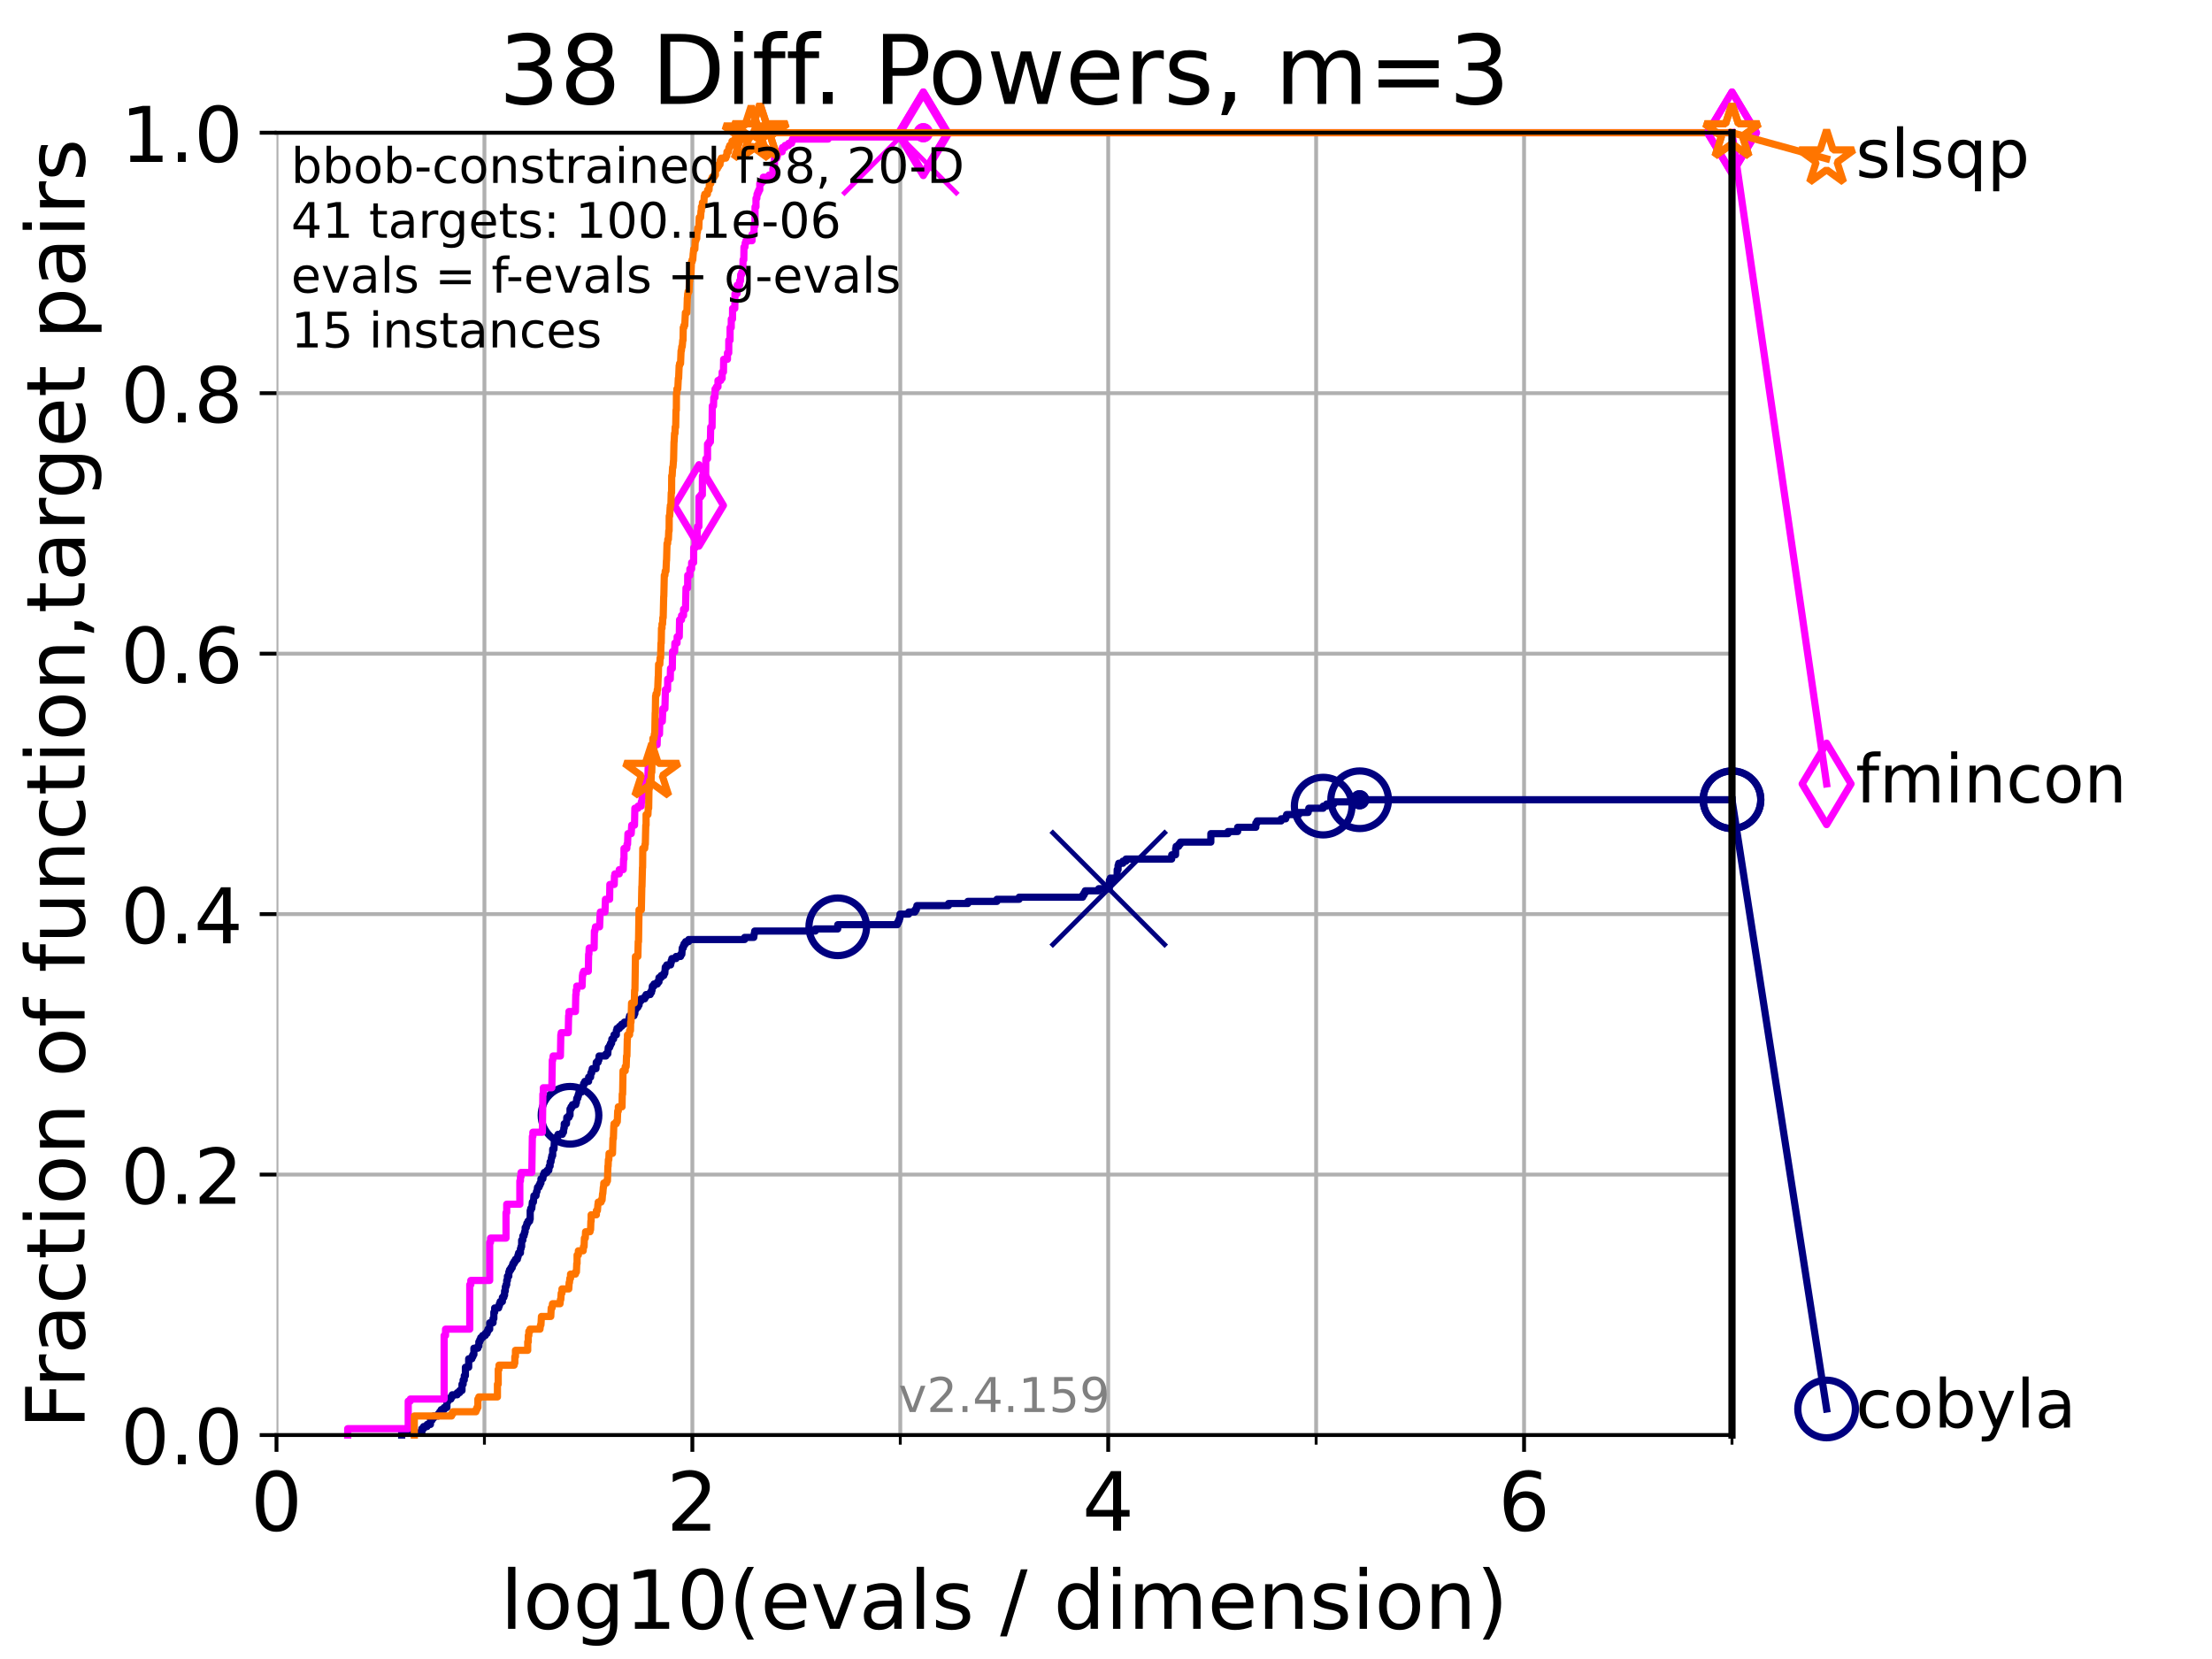 <?xml version="1.0" encoding="utf-8" standalone="no"?>
<!DOCTYPE svg PUBLIC "-//W3C//DTD SVG 1.1//EN"
  "http://www.w3.org/Graphics/SVG/1.1/DTD/svg11.dtd">
<!-- Created with matplotlib (https://matplotlib.org/) -->
<svg height="345.6pt" version="1.1" viewBox="0 0 460.8 345.6" width="460.8pt" xmlns="http://www.w3.org/2000/svg" xmlns:xlink="http://www.w3.org/1999/xlink">
 <defs>
  <style type="text/css">*{stroke-linecap:butt;stroke-linejoin:round;}</style>
 </defs>
 <g id="figure_1">
  <g id="patch_1">
   <path d="M 0 345.6 
L 460.8 345.6 
L 460.8 0 
L 0 0 
z
" style="fill:#ffffff;"/>
  </g>
  <g id="axes_1">
   <g id="patch_2">
    <path d="M 57.6 298.944 
L 360.806 298.944 
L 360.806 27.648 
L 57.6 27.648 
z
" style="fill:#ffffff;"/>
   </g>
   <g id="matplotlib.axis_1">
    <g id="xtick_1">
     <g id="line2d_1">
      <path clip-path="url(#p777a49b7a2)" d="M 57.6 298.944 
L 57.6 27.648 
" style="fill:none;stroke:#b0b0b0;stroke-linecap:square;stroke-width:0.8;"/>
     </g>
     <g id="line2d_2">
      <defs>
       <path d="M 0 0 
L 0 3.5 
" id="m03904bbd8b" style="stroke:#000000;stroke-width:0.8;"/>
      </defs>
      <g>
       <use style="stroke:#000000;stroke-width:0.8;" x="57.6" xlink:href="#m03904bbd8b" y="298.944"/>
      </g>
     </g>
     <g id="text_1">
      <!-- 0 -->
      <g transform="translate(52.192 318.861)scale(0.17 -0.17)">
       <defs>
        <path d="M 31.781 66.406 
Q 24.172 66.406 20.328 58.906 
Q 16.5 51.422 16.5 36.375 
Q 16.5 21.391 20.328 13.891 
Q 24.172 6.391 31.781 6.391 
Q 39.453 6.391 43.281 13.891 
Q 47.125 21.391 47.125 36.375 
Q 47.125 51.422 43.281 58.906 
Q 39.453 66.406 31.781 66.406 
z
M 31.781 74.219 
Q 44.047 74.219 50.516 64.516 
Q 56.984 54.828 56.984 36.375 
Q 56.984 17.969 50.516 8.266 
Q 44.047 -1.422 31.781 -1.422 
Q 19.531 -1.422 13.062 8.266 
Q 6.594 17.969 6.594 36.375 
Q 6.594 54.828 13.062 64.516 
Q 19.531 74.219 31.781 74.219 
z
" id="DejaVuSans-48"/>
       </defs>
       <use xlink:href="#DejaVuSans-48"/>
      </g>
     </g>
    </g>
    <g id="xtick_2">
     <g id="line2d_3">
      <path clip-path="url(#p777a49b7a2)" d="M 144.23 298.944 
L 144.23 27.648 
" style="fill:none;stroke:#b0b0b0;stroke-linecap:square;stroke-width:0.8;"/>
     </g>
     <g id="line2d_4">
      <g>
       <use style="stroke:#000000;stroke-width:0.8;" x="144.23" xlink:href="#m03904bbd8b" y="298.944"/>
      </g>
     </g>
     <g id="text_2">
      <!-- 2 -->
      <g transform="translate(138.822 318.861)scale(0.17 -0.17)">
       <defs>
        <path d="M 19.188 8.297 
L 53.609 8.297 
L 53.609 0 
L 7.328 0 
L 7.328 8.297 
Q 12.938 14.109 22.625 23.891 
Q 32.328 33.688 34.812 36.531 
Q 39.547 41.844 41.422 45.531 
Q 43.312 49.219 43.312 52.781 
Q 43.312 58.594 39.234 62.25 
Q 35.156 65.922 28.609 65.922 
Q 23.969 65.922 18.812 64.312 
Q 13.672 62.703 7.812 59.422 
L 7.812 69.391 
Q 13.766 71.781 18.938 73 
Q 24.125 74.219 28.422 74.219 
Q 39.75 74.219 46.484 68.547 
Q 53.219 62.891 53.219 53.422 
Q 53.219 48.922 51.531 44.891 
Q 49.859 40.875 45.406 35.406 
Q 44.188 33.984 37.641 27.219 
Q 31.109 20.453 19.188 8.297 
z
" id="DejaVuSans-50"/>
       </defs>
       <use xlink:href="#DejaVuSans-50"/>
      </g>
     </g>
    </g>
    <g id="xtick_3">
     <g id="line2d_5">
      <path clip-path="url(#p777a49b7a2)" d="M 230.861 298.944 
L 230.861 27.648 
" style="fill:none;stroke:#b0b0b0;stroke-linecap:square;stroke-width:0.8;"/>
     </g>
     <g id="line2d_6">
      <g>
       <use style="stroke:#000000;stroke-width:0.8;" x="230.861" xlink:href="#m03904bbd8b" y="298.944"/>
      </g>
     </g>
     <g id="text_3">
      <!-- 4 -->
      <g transform="translate(225.453 318.861)scale(0.17 -0.17)">
       <defs>
        <path d="M 37.797 64.312 
L 12.891 25.391 
L 37.797 25.391 
z
M 35.203 72.906 
L 47.609 72.906 
L 47.609 25.391 
L 58.016 25.391 
L 58.016 17.188 
L 47.609 17.188 
L 47.609 0 
L 37.797 0 
L 37.797 17.188 
L 4.891 17.188 
L 4.891 26.703 
z
" id="DejaVuSans-52"/>
       </defs>
       <use xlink:href="#DejaVuSans-52"/>
      </g>
     </g>
    </g>
    <g id="xtick_4">
     <g id="line2d_7">
      <path clip-path="url(#p777a49b7a2)" d="M 317.491 298.944 
L 317.491 27.648 
" style="fill:none;stroke:#b0b0b0;stroke-linecap:square;stroke-width:0.8;"/>
     </g>
     <g id="line2d_8">
      <g>
       <use style="stroke:#000000;stroke-width:0.8;" x="317.491" xlink:href="#m03904bbd8b" y="298.944"/>
      </g>
     </g>
     <g id="text_4">
      <!-- 6 -->
      <g transform="translate(312.083 318.861)scale(0.17 -0.17)">
       <defs>
        <path d="M 33.016 40.375 
Q 26.375 40.375 22.484 35.828 
Q 18.609 31.297 18.609 23.391 
Q 18.609 15.531 22.484 10.953 
Q 26.375 6.391 33.016 6.391 
Q 39.656 6.391 43.531 10.953 
Q 47.406 15.531 47.406 23.391 
Q 47.406 31.297 43.531 35.828 
Q 39.656 40.375 33.016 40.375 
z
M 52.594 71.297 
L 52.594 62.312 
Q 48.875 64.062 45.094 64.984 
Q 41.312 65.922 37.594 65.922 
Q 27.828 65.922 22.672 59.328 
Q 17.531 52.734 16.797 39.406 
Q 19.672 43.656 24.016 45.922 
Q 28.375 48.188 33.594 48.188 
Q 44.578 48.188 50.953 41.516 
Q 57.328 34.859 57.328 23.391 
Q 57.328 12.156 50.688 5.359 
Q 44.047 -1.422 33.016 -1.422 
Q 20.359 -1.422 13.672 8.266 
Q 6.984 17.969 6.984 36.375 
Q 6.984 53.656 15.188 63.938 
Q 23.391 74.219 37.203 74.219 
Q 40.922 74.219 44.703 73.484 
Q 48.484 72.75 52.594 71.297 
z
" id="DejaVuSans-54"/>
       </defs>
       <use xlink:href="#DejaVuSans-54"/>
      </g>
     </g>
    </g>
    <g id="xtick_5">
     <g id="line2d_9">
      <path clip-path="url(#p777a49b7a2)" d="M 100.915 298.944 
L 100.915 27.648 
" style="fill:none;stroke:#b0b0b0;stroke-linecap:square;stroke-width:0.8;"/>
     </g>
     <g id="line2d_10">
      <defs>
       <path d="M 0 0 
L 0 2 
" id="m88d45de468" style="stroke:#000000;stroke-width:0.6;"/>
      </defs>
      <g>
       <use style="stroke:#000000;stroke-width:0.6;" x="100.915" xlink:href="#m88d45de468" y="298.944"/>
      </g>
     </g>
    </g>
    <g id="xtick_6">
     <g id="line2d_11">
      <path clip-path="url(#p777a49b7a2)" d="M 187.546 298.944 
L 187.546 27.648 
" style="fill:none;stroke:#b0b0b0;stroke-linecap:square;stroke-width:0.8;"/>
     </g>
     <g id="line2d_12">
      <g>
       <use style="stroke:#000000;stroke-width:0.6;" x="187.546" xlink:href="#m88d45de468" y="298.944"/>
      </g>
     </g>
    </g>
    <g id="xtick_7">
     <g id="line2d_13">
      <path clip-path="url(#p777a49b7a2)" d="M 274.176 298.944 
L 274.176 27.648 
" style="fill:none;stroke:#b0b0b0;stroke-linecap:square;stroke-width:0.8;"/>
     </g>
     <g id="line2d_14">
      <g>
       <use style="stroke:#000000;stroke-width:0.6;" x="274.176" xlink:href="#m88d45de468" y="298.944"/>
      </g>
     </g>
    </g>
    <g id="xtick_8">
     <g id="line2d_15">
      <path clip-path="url(#p777a49b7a2)" d="M 360.806 298.944 
L 360.806 27.648 
" style="fill:none;stroke:#b0b0b0;stroke-linecap:square;stroke-width:0.8;"/>
     </g>
     <g id="line2d_16">
      <g>
       <use style="stroke:#000000;stroke-width:0.6;" x="360.806" xlink:href="#m88d45de468" y="298.944"/>
      </g>
     </g>
    </g>
    <g id="text_5">
     <!-- log10(evals / dimension) -->
     <g transform="translate(104.239 339.314)scale(0.17 -0.17)">
      <defs>
       <path d="M 9.422 75.984 
L 18.406 75.984 
L 18.406 0 
L 9.422 0 
z
" id="DejaVuSans-108"/>
       <path d="M 30.609 48.391 
Q 23.391 48.391 19.188 42.75 
Q 14.984 37.109 14.984 27.297 
Q 14.984 17.484 19.156 11.844 
Q 23.344 6.203 30.609 6.203 
Q 37.797 6.203 41.984 11.859 
Q 46.188 17.531 46.188 27.297 
Q 46.188 37.016 41.984 42.703 
Q 37.797 48.391 30.609 48.391 
z
M 30.609 56 
Q 42.328 56 49.016 48.375 
Q 55.719 40.766 55.719 27.297 
Q 55.719 13.875 49.016 6.219 
Q 42.328 -1.422 30.609 -1.422 
Q 18.844 -1.422 12.172 6.219 
Q 5.516 13.875 5.516 27.297 
Q 5.516 40.766 12.172 48.375 
Q 18.844 56 30.609 56 
z
" id="DejaVuSans-111"/>
       <path d="M 45.406 27.984 
Q 45.406 37.75 41.375 43.109 
Q 37.359 48.484 30.078 48.484 
Q 22.859 48.484 18.828 43.109 
Q 14.797 37.75 14.797 27.984 
Q 14.797 18.266 18.828 12.891 
Q 22.859 7.516 30.078 7.516 
Q 37.359 7.516 41.375 12.891 
Q 45.406 18.266 45.406 27.984 
z
M 54.391 6.781 
Q 54.391 -7.172 48.188 -13.984 
Q 42 -20.797 29.203 -20.797 
Q 24.469 -20.797 20.266 -20.094 
Q 16.062 -19.391 12.109 -17.922 
L 12.109 -9.188 
Q 16.062 -11.328 19.922 -12.344 
Q 23.781 -13.375 27.781 -13.375 
Q 36.625 -13.375 41.016 -8.766 
Q 45.406 -4.156 45.406 5.172 
L 45.406 9.625 
Q 42.625 4.781 38.281 2.391 
Q 33.938 0 27.875 0 
Q 17.828 0 11.672 7.656 
Q 5.516 15.328 5.516 27.984 
Q 5.516 40.672 11.672 48.328 
Q 17.828 56 27.875 56 
Q 33.938 56 38.281 53.609 
Q 42.625 51.219 45.406 46.391 
L 45.406 54.688 
L 54.391 54.688 
z
" id="DejaVuSans-103"/>
       <path d="M 12.406 8.297 
L 28.516 8.297 
L 28.516 63.922 
L 10.984 60.406 
L 10.984 69.391 
L 28.422 72.906 
L 38.281 72.906 
L 38.281 8.297 
L 54.391 8.297 
L 54.391 0 
L 12.406 0 
z
" id="DejaVuSans-49"/>
       <path d="M 31 75.875 
Q 24.469 64.656 21.281 53.656 
Q 18.109 42.672 18.109 31.391 
Q 18.109 20.125 21.312 9.062 
Q 24.516 -2 31 -13.188 
L 23.188 -13.188 
Q 15.875 -1.703 12.234 9.375 
Q 8.594 20.453 8.594 31.391 
Q 8.594 42.281 12.203 53.312 
Q 15.828 64.359 23.188 75.875 
z
" id="DejaVuSans-40"/>
       <path d="M 56.203 29.594 
L 56.203 25.203 
L 14.891 25.203 
Q 15.484 15.922 20.484 11.062 
Q 25.484 6.203 34.422 6.203 
Q 39.594 6.203 44.453 7.469 
Q 49.312 8.734 54.109 11.281 
L 54.109 2.781 
Q 49.266 0.734 44.188 -0.344 
Q 39.109 -1.422 33.891 -1.422 
Q 20.797 -1.422 13.156 6.188 
Q 5.516 13.812 5.516 26.812 
Q 5.516 40.234 12.766 48.109 
Q 20.016 56 32.328 56 
Q 43.359 56 49.781 48.891 
Q 56.203 41.797 56.203 29.594 
z
M 47.219 32.234 
Q 47.125 39.594 43.094 43.984 
Q 39.062 48.391 32.422 48.391 
Q 24.906 48.391 20.391 44.141 
Q 15.875 39.891 15.188 32.172 
z
" id="DejaVuSans-101"/>
       <path d="M 2.984 54.688 
L 12.5 54.688 
L 29.594 8.797 
L 46.688 54.688 
L 56.203 54.688 
L 35.688 0 
L 23.484 0 
z
" id="DejaVuSans-118"/>
       <path d="M 34.281 27.484 
Q 23.391 27.484 19.188 25 
Q 14.984 22.516 14.984 16.5 
Q 14.984 11.719 18.141 8.906 
Q 21.297 6.109 26.703 6.109 
Q 34.188 6.109 38.703 11.406 
Q 43.219 16.703 43.219 25.484 
L 43.219 27.484 
z
M 52.203 31.203 
L 52.203 0 
L 43.219 0 
L 43.219 8.297 
Q 40.141 3.328 35.547 0.953 
Q 30.953 -1.422 24.312 -1.422 
Q 15.922 -1.422 10.953 3.297 
Q 6 8.016 6 15.922 
Q 6 25.141 12.172 29.828 
Q 18.359 34.516 30.609 34.516 
L 43.219 34.516 
L 43.219 35.406 
Q 43.219 41.609 39.141 45 
Q 35.062 48.391 27.688 48.391 
Q 23 48.391 18.547 47.266 
Q 14.109 46.141 10.016 43.891 
L 10.016 52.203 
Q 14.938 54.109 19.578 55.047 
Q 24.219 56 28.609 56 
Q 40.484 56 46.344 49.844 
Q 52.203 43.703 52.203 31.203 
z
" id="DejaVuSans-97"/>
       <path d="M 44.281 53.078 
L 44.281 44.578 
Q 40.484 46.531 36.375 47.5 
Q 32.281 48.484 27.875 48.484 
Q 21.188 48.484 17.844 46.438 
Q 14.5 44.391 14.5 40.281 
Q 14.5 37.156 16.891 35.375 
Q 19.281 33.594 26.516 31.984 
L 29.594 31.297 
Q 39.156 29.25 43.188 25.516 
Q 47.219 21.781 47.219 15.094 
Q 47.219 7.469 41.188 3.016 
Q 35.156 -1.422 24.609 -1.422 
Q 20.219 -1.422 15.453 -0.562 
Q 10.688 0.297 5.422 2 
L 5.422 11.281 
Q 10.406 8.688 15.234 7.391 
Q 20.062 6.109 24.812 6.109 
Q 31.156 6.109 34.562 8.281 
Q 37.984 10.453 37.984 14.406 
Q 37.984 18.062 35.516 20.016 
Q 33.062 21.969 24.703 23.781 
L 21.578 24.516 
Q 13.234 26.266 9.516 29.906 
Q 5.812 33.547 5.812 39.891 
Q 5.812 47.609 11.281 51.797 
Q 16.75 56 26.812 56 
Q 31.781 56 36.172 55.266 
Q 40.578 54.547 44.281 53.078 
z
" id="DejaVuSans-115"/>
       <path id="DejaVuSans-32"/>
       <path d="M 25.391 72.906 
L 33.688 72.906 
L 8.297 -9.281 
L 0 -9.281 
z
" id="DejaVuSans-47"/>
       <path d="M 45.406 46.391 
L 45.406 75.984 
L 54.391 75.984 
L 54.391 0 
L 45.406 0 
L 45.406 8.203 
Q 42.578 3.328 38.25 0.953 
Q 33.938 -1.422 27.875 -1.422 
Q 17.969 -1.422 11.734 6.484 
Q 5.516 14.406 5.516 27.297 
Q 5.516 40.188 11.734 48.094 
Q 17.969 56 27.875 56 
Q 33.938 56 38.25 53.625 
Q 42.578 51.266 45.406 46.391 
z
M 14.797 27.297 
Q 14.797 17.391 18.875 11.75 
Q 22.953 6.109 30.078 6.109 
Q 37.203 6.109 41.297 11.75 
Q 45.406 17.391 45.406 27.297 
Q 45.406 37.203 41.297 42.844 
Q 37.203 48.484 30.078 48.484 
Q 22.953 48.484 18.875 42.844 
Q 14.797 37.203 14.797 27.297 
z
" id="DejaVuSans-100"/>
       <path d="M 9.422 54.688 
L 18.406 54.688 
L 18.406 0 
L 9.422 0 
z
M 9.422 75.984 
L 18.406 75.984 
L 18.406 64.594 
L 9.422 64.594 
z
" id="DejaVuSans-105"/>
       <path d="M 52 44.188 
Q 55.375 50.25 60.062 53.125 
Q 64.75 56 71.094 56 
Q 79.641 56 84.281 50.016 
Q 88.922 44.047 88.922 33.016 
L 88.922 0 
L 79.891 0 
L 79.891 32.719 
Q 79.891 40.578 77.094 44.375 
Q 74.312 48.188 68.609 48.188 
Q 61.625 48.188 57.562 43.547 
Q 53.516 38.922 53.516 30.906 
L 53.516 0 
L 44.484 0 
L 44.484 32.719 
Q 44.484 40.625 41.703 44.406 
Q 38.922 48.188 33.109 48.188 
Q 26.219 48.188 22.156 43.531 
Q 18.109 38.875 18.109 30.906 
L 18.109 0 
L 9.078 0 
L 9.078 54.688 
L 18.109 54.688 
L 18.109 46.188 
Q 21.188 51.219 25.484 53.609 
Q 29.781 56 35.688 56 
Q 41.656 56 45.828 52.969 
Q 50 49.953 52 44.188 
z
" id="DejaVuSans-109"/>
       <path d="M 54.891 33.016 
L 54.891 0 
L 45.906 0 
L 45.906 32.719 
Q 45.906 40.484 42.875 44.328 
Q 39.844 48.188 33.797 48.188 
Q 26.516 48.188 22.312 43.547 
Q 18.109 38.922 18.109 30.906 
L 18.109 0 
L 9.078 0 
L 9.078 54.688 
L 18.109 54.688 
L 18.109 46.188 
Q 21.344 51.125 25.703 53.562 
Q 30.078 56 35.797 56 
Q 45.219 56 50.047 50.172 
Q 54.891 44.344 54.891 33.016 
z
" id="DejaVuSans-110"/>
       <path d="M 8.016 75.875 
L 15.828 75.875 
Q 23.141 64.359 26.781 53.312 
Q 30.422 42.281 30.422 31.391 
Q 30.422 20.453 26.781 9.375 
Q 23.141 -1.703 15.828 -13.188 
L 8.016 -13.188 
Q 14.5 -2 17.703 9.062 
Q 20.906 20.125 20.906 31.391 
Q 20.906 42.672 17.703 53.656 
Q 14.5 64.656 8.016 75.875 
z
" id="DejaVuSans-41"/>
      </defs>
      <use xlink:href="#DejaVuSans-108"/>
      <use x="27.783" xlink:href="#DejaVuSans-111"/>
      <use x="88.965" xlink:href="#DejaVuSans-103"/>
      <use x="152.441" xlink:href="#DejaVuSans-49"/>
      <use x="216.064" xlink:href="#DejaVuSans-48"/>
      <use x="279.688" xlink:href="#DejaVuSans-40"/>
      <use x="318.701" xlink:href="#DejaVuSans-101"/>
      <use x="380.225" xlink:href="#DejaVuSans-118"/>
      <use x="439.404" xlink:href="#DejaVuSans-97"/>
      <use x="500.684" xlink:href="#DejaVuSans-108"/>
      <use x="528.467" xlink:href="#DejaVuSans-115"/>
      <use x="580.566" xlink:href="#DejaVuSans-32"/>
      <use x="612.354" xlink:href="#DejaVuSans-47"/>
      <use x="646.045" xlink:href="#DejaVuSans-32"/>
      <use x="677.832" xlink:href="#DejaVuSans-100"/>
      <use x="741.309" xlink:href="#DejaVuSans-105"/>
      <use x="769.092" xlink:href="#DejaVuSans-109"/>
      <use x="866.504" xlink:href="#DejaVuSans-101"/>
      <use x="928.027" xlink:href="#DejaVuSans-110"/>
      <use x="991.406" xlink:href="#DejaVuSans-115"/>
      <use x="1043.506" xlink:href="#DejaVuSans-105"/>
      <use x="1071.289" xlink:href="#DejaVuSans-111"/>
      <use x="1132.471" xlink:href="#DejaVuSans-110"/>
      <use x="1195.85" xlink:href="#DejaVuSans-41"/>
     </g>
    </g>
   </g>
   <g id="matplotlib.axis_2">
    <g id="ytick_1">
     <g id="line2d_17">
      <path clip-path="url(#p777a49b7a2)" d="M 57.6 298.944 
L 360.806 298.944 
" style="fill:none;stroke:#b0b0b0;stroke-linecap:square;stroke-width:0.8;"/>
     </g>
     <g id="line2d_18">
      <defs>
       <path d="M 0 0 
L -3.5 0 
" id="mbb138693fb" style="stroke:#000000;stroke-width:0.8;"/>
      </defs>
      <g>
       <use style="stroke:#000000;stroke-width:0.8;" x="57.6" xlink:href="#mbb138693fb" y="298.944"/>
      </g>
     </g>
     <g id="text_6">
      <!-- 0.0 -->
      <g transform="translate(25.155 305.023)scale(0.16 -0.16)">
       <defs>
        <path d="M 10.688 12.406 
L 21 12.406 
L 21 0 
L 10.688 0 
z
" id="DejaVuSans-46"/>
       </defs>
       <use xlink:href="#DejaVuSans-48"/>
       <use x="63.623" xlink:href="#DejaVuSans-46"/>
       <use x="95.41" xlink:href="#DejaVuSans-48"/>
      </g>
     </g>
    </g>
    <g id="ytick_2">
     <g id="line2d_19">
      <path clip-path="url(#p777a49b7a2)" d="M 57.6 244.685 
L 360.806 244.685 
" style="fill:none;stroke:#b0b0b0;stroke-linecap:square;stroke-width:0.8;"/>
     </g>
     <g id="line2d_20">
      <g>
       <use style="stroke:#000000;stroke-width:0.8;" x="57.6" xlink:href="#mbb138693fb" y="244.685"/>
      </g>
     </g>
     <g id="text_7">
      <!-- 0.2 -->
      <g transform="translate(25.155 250.764)scale(0.16 -0.16)">
       <use xlink:href="#DejaVuSans-48"/>
       <use x="63.623" xlink:href="#DejaVuSans-46"/>
       <use x="95.41" xlink:href="#DejaVuSans-50"/>
      </g>
     </g>
    </g>
    <g id="ytick_3">
     <g id="line2d_21">
      <path clip-path="url(#p777a49b7a2)" d="M 57.6 190.426 
L 360.806 190.426 
" style="fill:none;stroke:#b0b0b0;stroke-linecap:square;stroke-width:0.8;"/>
     </g>
     <g id="line2d_22">
      <g>
       <use style="stroke:#000000;stroke-width:0.8;" x="57.6" xlink:href="#mbb138693fb" y="190.426"/>
      </g>
     </g>
     <g id="text_8">
      <!-- 0.4 -->
      <g transform="translate(25.155 196.504)scale(0.16 -0.16)">
       <use xlink:href="#DejaVuSans-48"/>
       <use x="63.623" xlink:href="#DejaVuSans-46"/>
       <use x="95.41" xlink:href="#DejaVuSans-52"/>
      </g>
     </g>
    </g>
    <g id="ytick_4">
     <g id="line2d_23">
      <path clip-path="url(#p777a49b7a2)" d="M 57.6 136.166 
L 360.806 136.166 
" style="fill:none;stroke:#b0b0b0;stroke-linecap:square;stroke-width:0.8;"/>
     </g>
     <g id="line2d_24">
      <g>
       <use style="stroke:#000000;stroke-width:0.8;" x="57.6" xlink:href="#mbb138693fb" y="136.166"/>
      </g>
     </g>
     <g id="text_9">
      <!-- 0.6 -->
      <g transform="translate(25.155 142.245)scale(0.16 -0.16)">
       <use xlink:href="#DejaVuSans-48"/>
       <use x="63.623" xlink:href="#DejaVuSans-46"/>
       <use x="95.41" xlink:href="#DejaVuSans-54"/>
      </g>
     </g>
    </g>
    <g id="ytick_5">
     <g id="line2d_25">
      <path clip-path="url(#p777a49b7a2)" d="M 57.6 81.907 
L 360.806 81.907 
" style="fill:none;stroke:#b0b0b0;stroke-linecap:square;stroke-width:0.8;"/>
     </g>
     <g id="line2d_26">
      <g>
       <use style="stroke:#000000;stroke-width:0.8;" x="57.6" xlink:href="#mbb138693fb" y="81.907"/>
      </g>
     </g>
     <g id="text_10">
      <!-- 0.8 -->
      <g transform="translate(25.155 87.986)scale(0.16 -0.16)">
       <defs>
        <path d="M 31.781 34.625 
Q 24.75 34.625 20.719 30.859 
Q 16.703 27.094 16.703 20.516 
Q 16.703 13.922 20.719 10.156 
Q 24.75 6.391 31.781 6.391 
Q 38.812 6.391 42.859 10.172 
Q 46.922 13.969 46.922 20.516 
Q 46.922 27.094 42.891 30.859 
Q 38.875 34.625 31.781 34.625 
z
M 21.922 38.812 
Q 15.578 40.375 12.031 44.719 
Q 8.5 49.078 8.5 55.328 
Q 8.5 64.062 14.719 69.141 
Q 20.953 74.219 31.781 74.219 
Q 42.672 74.219 48.875 69.141 
Q 55.078 64.062 55.078 55.328 
Q 55.078 49.078 51.531 44.719 
Q 48 40.375 41.703 38.812 
Q 48.828 37.156 52.797 32.312 
Q 56.781 27.484 56.781 20.516 
Q 56.781 9.906 50.312 4.234 
Q 43.844 -1.422 31.781 -1.422 
Q 19.734 -1.422 13.25 4.234 
Q 6.781 9.906 6.781 20.516 
Q 6.781 27.484 10.781 32.312 
Q 14.797 37.156 21.922 38.812 
z
M 18.312 54.391 
Q 18.312 48.734 21.844 45.562 
Q 25.391 42.391 31.781 42.391 
Q 38.141 42.391 41.719 45.562 
Q 45.312 48.734 45.312 54.391 
Q 45.312 60.062 41.719 63.234 
Q 38.141 66.406 31.781 66.406 
Q 25.391 66.406 21.844 63.234 
Q 18.312 60.062 18.312 54.391 
z
" id="DejaVuSans-56"/>
       </defs>
       <use xlink:href="#DejaVuSans-48"/>
       <use x="63.623" xlink:href="#DejaVuSans-46"/>
       <use x="95.41" xlink:href="#DejaVuSans-56"/>
      </g>
     </g>
    </g>
    <g id="ytick_6">
     <g id="line2d_27">
      <path clip-path="url(#p777a49b7a2)" d="M 57.6 27.648 
L 360.806 27.648 
" style="fill:none;stroke:#b0b0b0;stroke-linecap:square;stroke-width:0.8;"/>
     </g>
     <g id="line2d_28">
      <g>
       <use style="stroke:#000000;stroke-width:0.8;" x="57.6" xlink:href="#mbb138693fb" y="27.648"/>
      </g>
     </g>
     <g id="text_11">
      <!-- 1.0 -->
      <g transform="translate(25.155 33.727)scale(0.16 -0.16)">
       <use xlink:href="#DejaVuSans-49"/>
       <use x="63.623" xlink:href="#DejaVuSans-46"/>
       <use x="95.41" xlink:href="#DejaVuSans-48"/>
      </g>
     </g>
    </g>
    <g id="text_12">
     <!-- Fraction of function,target pairs -->
     <g transform="translate(17.62 297.681)rotate(-90)scale(0.17 -0.17)">
      <defs>
       <path d="M 9.812 72.906 
L 51.703 72.906 
L 51.703 64.594 
L 19.672 64.594 
L 19.672 43.109 
L 48.578 43.109 
L 48.578 34.812 
L 19.672 34.812 
L 19.672 0 
L 9.812 0 
z
" id="DejaVuSans-70"/>
       <path d="M 41.109 46.297 
Q 39.594 47.172 37.812 47.578 
Q 36.031 48 33.891 48 
Q 26.266 48 22.188 43.047 
Q 18.109 38.094 18.109 28.812 
L 18.109 0 
L 9.078 0 
L 9.078 54.688 
L 18.109 54.688 
L 18.109 46.188 
Q 20.953 51.172 25.484 53.578 
Q 30.031 56 36.531 56 
Q 37.453 56 38.578 55.875 
Q 39.703 55.766 41.062 55.516 
z
" id="DejaVuSans-114"/>
       <path d="M 48.781 52.594 
L 48.781 44.188 
Q 44.969 46.297 41.141 47.344 
Q 37.312 48.391 33.406 48.391 
Q 24.656 48.391 19.812 42.844 
Q 14.984 37.312 14.984 27.297 
Q 14.984 17.281 19.812 11.734 
Q 24.656 6.203 33.406 6.203 
Q 37.312 6.203 41.141 7.25 
Q 44.969 8.297 48.781 10.406 
L 48.781 2.094 
Q 45.016 0.344 40.984 -0.531 
Q 36.969 -1.422 32.422 -1.422 
Q 20.062 -1.422 12.781 6.344 
Q 5.516 14.109 5.516 27.297 
Q 5.516 40.672 12.859 48.328 
Q 20.219 56 33.016 56 
Q 37.156 56 41.109 55.141 
Q 45.062 54.297 48.781 52.594 
z
" id="DejaVuSans-99"/>
       <path d="M 18.312 70.219 
L 18.312 54.688 
L 36.812 54.688 
L 36.812 47.703 
L 18.312 47.703 
L 18.312 18.016 
Q 18.312 11.328 20.141 9.422 
Q 21.969 7.516 27.594 7.516 
L 36.812 7.516 
L 36.812 0 
L 27.594 0 
Q 17.188 0 13.234 3.875 
Q 9.281 7.766 9.281 18.016 
L 9.281 47.703 
L 2.688 47.703 
L 2.688 54.688 
L 9.281 54.688 
L 9.281 70.219 
z
" id="DejaVuSans-116"/>
       <path d="M 37.109 75.984 
L 37.109 68.5 
L 28.516 68.5 
Q 23.688 68.5 21.797 66.547 
Q 19.922 64.594 19.922 59.516 
L 19.922 54.688 
L 34.719 54.688 
L 34.719 47.703 
L 19.922 47.703 
L 19.922 0 
L 10.891 0 
L 10.891 47.703 
L 2.297 47.703 
L 2.297 54.688 
L 10.891 54.688 
L 10.891 58.5 
Q 10.891 67.625 15.141 71.797 
Q 19.391 75.984 28.609 75.984 
z
" id="DejaVuSans-102"/>
       <path d="M 8.5 21.578 
L 8.5 54.688 
L 17.484 54.688 
L 17.484 21.922 
Q 17.484 14.156 20.5 10.266 
Q 23.531 6.391 29.594 6.391 
Q 36.859 6.391 41.078 11.031 
Q 45.312 15.672 45.312 23.688 
L 45.312 54.688 
L 54.297 54.688 
L 54.297 0 
L 45.312 0 
L 45.312 8.406 
Q 42.047 3.422 37.719 1 
Q 33.406 -1.422 27.688 -1.422 
Q 18.266 -1.422 13.375 4.438 
Q 8.5 10.297 8.5 21.578 
z
M 31.109 56 
z
" id="DejaVuSans-117"/>
       <path d="M 11.719 12.406 
L 22.016 12.406 
L 22.016 4 
L 14.016 -11.625 
L 7.719 -11.625 
L 11.719 4 
z
" id="DejaVuSans-44"/>
       <path d="M 18.109 8.203 
L 18.109 -20.797 
L 9.078 -20.797 
L 9.078 54.688 
L 18.109 54.688 
L 18.109 46.391 
Q 20.953 51.266 25.266 53.625 
Q 29.594 56 35.594 56 
Q 45.562 56 51.781 48.094 
Q 58.016 40.188 58.016 27.297 
Q 58.016 14.406 51.781 6.484 
Q 45.562 -1.422 35.594 -1.422 
Q 29.594 -1.422 25.266 0.953 
Q 20.953 3.328 18.109 8.203 
z
M 48.688 27.297 
Q 48.688 37.203 44.609 42.844 
Q 40.531 48.484 33.406 48.484 
Q 26.266 48.484 22.188 42.844 
Q 18.109 37.203 18.109 27.297 
Q 18.109 17.391 22.188 11.75 
Q 26.266 6.109 33.406 6.109 
Q 40.531 6.109 44.609 11.75 
Q 48.688 17.391 48.688 27.297 
z
" id="DejaVuSans-112"/>
      </defs>
      <use xlink:href="#DejaVuSans-70"/>
      <use x="50.27" xlink:href="#DejaVuSans-114"/>
      <use x="91.383" xlink:href="#DejaVuSans-97"/>
      <use x="152.662" xlink:href="#DejaVuSans-99"/>
      <use x="207.643" xlink:href="#DejaVuSans-116"/>
      <use x="246.852" xlink:href="#DejaVuSans-105"/>
      <use x="274.635" xlink:href="#DejaVuSans-111"/>
      <use x="335.816" xlink:href="#DejaVuSans-110"/>
      <use x="399.195" xlink:href="#DejaVuSans-32"/>
      <use x="430.982" xlink:href="#DejaVuSans-111"/>
      <use x="492.164" xlink:href="#DejaVuSans-102"/>
      <use x="527.369" xlink:href="#DejaVuSans-32"/>
      <use x="559.156" xlink:href="#DejaVuSans-102"/>
      <use x="594.361" xlink:href="#DejaVuSans-117"/>
      <use x="657.74" xlink:href="#DejaVuSans-110"/>
      <use x="721.119" xlink:href="#DejaVuSans-99"/>
      <use x="776.1" xlink:href="#DejaVuSans-116"/>
      <use x="815.309" xlink:href="#DejaVuSans-105"/>
      <use x="843.092" xlink:href="#DejaVuSans-111"/>
      <use x="904.273" xlink:href="#DejaVuSans-110"/>
      <use x="967.652" xlink:href="#DejaVuSans-44"/>
      <use x="999.439" xlink:href="#DejaVuSans-116"/>
      <use x="1038.648" xlink:href="#DejaVuSans-97"/>
      <use x="1099.928" xlink:href="#DejaVuSans-114"/>
      <use x="1139.291" xlink:href="#DejaVuSans-103"/>
      <use x="1202.768" xlink:href="#DejaVuSans-101"/>
      <use x="1264.291" xlink:href="#DejaVuSans-116"/>
      <use x="1303.5" xlink:href="#DejaVuSans-32"/>
      <use x="1335.287" xlink:href="#DejaVuSans-112"/>
      <use x="1398.764" xlink:href="#DejaVuSans-97"/>
      <use x="1460.043" xlink:href="#DejaVuSans-105"/>
      <use x="1487.826" xlink:href="#DejaVuSans-114"/>
      <use x="1528.939" xlink:href="#DejaVuSans-115"/>
     </g>
    </g>
   </g>
   <g id="line2d_29">
    <defs>
     <path d="M 0 1.5 
C 0.398 1.5 0.779 1.342 1.061 1.061 
C 1.342 0.779 1.5 0.398 1.5 0 
C 1.5 -0.398 1.342 -0.779 1.061 -1.061 
C 0.779 -1.342 0.398 -1.5 0 -1.5 
C -0.398 -1.5 -0.779 -1.342 -1.061 -1.061 
C -1.342 -0.779 -1.5 -0.398 -1.5 0 
C -1.5 0.398 -1.342 0.779 -1.061 1.061 
C -0.779 1.342 -0.398 1.5 0 1.5 
z
" id="m63b1a56bb4" style="stroke:#000080;"/>
    </defs>
    <g>
     <use style="fill:#000080;stroke:#000080;" x="283.241" xlink:href="#m63b1a56bb4" y="166.604"/>
     <use style="fill:#000080;stroke:#000080;" x="283.241" xlink:href="#m63b1a56bb4" y="166.604"/>
    </g>
   </g>
   <g id="line2d_30">
    <path d="M 83.678 298.944 
L 83.678 298.503 
L 87.876 298.503 
L 87.876 297.621 
L 88.249 297.621 
L 88.249 297.179 
L 88.972 297.179 
L 88.972 296.738 
L 89.669 296.738 
L 89.669 295.856 
L 90.008 295.856 
L 90.008 295.415 
L 90.341 295.415 
L 90.341 294.974 
L 91.306 294.974 
L 91.306 294.533 
L 91.617 294.533 
L 91.617 294.092 
L 91.923 294.092 
L 91.923 293.65 
L 92.52 293.65 
L 92.52 293.209 
L 93.099 293.209 
L 93.099 291.886 
L 93.382 291.886 
L 93.382 291.445 
L 93.935 291.445 
L 93.935 291.004 
L 94.206 291.004 
L 94.206 290.562 
L 95.251 290.562 
L 95.251 290.121 
L 95.753 290.121 
L 95.753 289.68 
L 96.241 289.68 
L 96.241 288.357 
L 96.481 288.357 
L 96.481 287.475 
L 96.718 287.475 
L 96.718 286.592 
L 96.951 286.592 
L 96.951 284.828 
L 97.635 284.828 
L 97.635 283.063 
L 98.295 283.063 
L 98.295 282.622 
L 98.51 282.622 
L 98.51 282.181 
L 98.723 282.181 
L 98.723 280.858 
L 99.55 280.858 
L 99.55 280.416 
L 99.751 280.416 
L 99.751 279.534 
L 99.95 279.534 
L 99.95 279.093 
L 100.147 279.093 
L 100.147 278.652 
L 100.535 278.652 
L 100.535 278.211 
L 101.102 278.211 
L 101.102 277.77 
L 101.471 277.77 
L 101.471 277.329 
L 101.653 277.329 
L 101.653 276.887 
L 102.011 276.887 
L 102.011 275.564 
L 102.708 275.564 
L 102.708 274.682 
L 102.878 274.682 
L 102.878 273.358 
L 103.047 273.358 
L 103.047 272.476 
L 103.869 272.476 
L 103.869 272.035 
L 104.029 272.035 
L 104.029 271.594 
L 104.188 271.594 
L 104.188 271.153 
L 104.656 271.153 
L 104.656 270.27 
L 104.962 270.27 
L 104.962 269.829 
L 105.113 269.829 
L 105.113 268.947 
L 105.263 268.947 
L 105.263 268.065 
L 105.411 268.065 
L 105.411 267.624 
L 105.559 267.624 
L 105.559 266.741 
L 105.705 266.741 
L 105.705 265.859 
L 105.995 265.859 
L 105.995 264.977 
L 106.138 264.977 
L 106.138 264.536 
L 106.421 264.536 
L 106.421 264.095 
L 106.699 264.095 
L 106.699 263.653 
L 106.837 263.653 
L 106.837 263.212 
L 107.11 263.212 
L 107.11 262.771 
L 107.379 262.771 
L 107.379 262.33 
L 107.775 262.33 
L 107.775 261.889 
L 107.905 261.889 
L 107.905 261.448 
L 108.034 261.448 
L 108.034 261.007 
L 108.417 261.007 
L 108.417 260.124 
L 108.543 260.124 
L 108.543 259.683 
L 108.668 259.683 
L 108.668 258.36 
L 108.915 258.36 
L 108.915 257.478 
L 109.159 257.478 
L 109.159 257.036 
L 109.28 257.036 
L 109.28 256.595 
L 109.401 256.595 
L 109.401 255.713 
L 109.639 255.713 
L 109.639 255.272 
L 109.757 255.272 
L 109.757 254.831 
L 109.99 254.831 
L 109.99 254.39 
L 110.336 254.39 
L 110.336 253.949 
L 110.449 253.949 
L 110.449 252.184 
L 110.562 252.184 
L 110.562 251.743 
L 110.786 251.743 
L 110.897 250.42 
L 111.117 250.42 
L 111.226 249.096 
L 111.656 249.096 
L 111.762 248.214 
L 111.868 248.214 
L 111.972 247.332 
L 112.283 247.332 
L 112.283 246.89 
L 112.488 246.89 
L 112.488 246.449 
L 112.69 246.449 
L 112.69 245.567 
L 113.088 245.567 
L 113.186 244.685 
L 113.381 244.685 
L 113.381 244.244 
L 113.954 244.244 
L 113.954 243.803 
L 114.327 243.803 
L 114.419 242.92 
L 114.602 242.92 
L 114.602 242.038 
L 114.782 242.038 
L 114.872 241.156 
L 114.962 241.156 
L 114.962 240.715 
L 115.139 240.715 
L 115.139 239.391 
L 115.402 239.391 
L 115.489 237.627 
L 115.662 237.627 
L 115.662 237.186 
L 116.002 237.186 
L 116.002 236.744 
L 116.253 236.744 
L 116.253 236.303 
L 117.147 236.303 
L 117.147 235.862 
L 117.384 235.862 
L 117.462 234.98 
L 117.54 234.98 
L 117.54 234.098 
L 118.001 234.098 
L 118.077 232.774 
L 118.525 232.774 
L 118.525 232.333 
L 118.745 232.333 
L 118.745 231.01 
L 118.962 231.01 
L 118.962 230.569 
L 119.248 230.569 
L 119.248 230.127 
L 119.945 230.127 
L 119.945 229.686 
L 120.081 229.686 
L 120.149 228.804 
L 120.351 228.804 
L 120.351 228.363 
L 120.484 228.363 
L 120.484 227.922 
L 120.617 227.922 
L 120.617 227.481 
L 121.202 227.481 
L 121.202 227.04 
L 121.393 227.04 
L 121.456 226.157 
L 121.582 226.157 
L 121.582 225.716 
L 121.831 225.716 
L 121.831 225.275 
L 122.619 225.275 
L 122.619 224.393 
L 123.03 224.393 
L 123.088 223.51 
L 123.26 223.51 
L 123.26 223.069 
L 123.375 223.069 
L 123.375 222.628 
L 124.156 222.628 
L 124.211 221.305 
L 124.589 221.305 
L 124.589 220.864 
L 124.748 220.864 
L 124.801 219.981 
L 126.226 219.981 
L 126.226 219.54 
L 126.614 219.54 
L 126.709 218.217 
L 126.994 218.217 
L 126.994 217.776 
L 127.181 217.776 
L 127.181 217.335 
L 127.412 217.335 
L 127.458 216.452 
L 127.822 216.452 
L 127.911 215.57 
L 128.398 215.57 
L 128.398 214.688 
L 128.528 214.688 
L 128.528 214.247 
L 129.041 214.247 
L 129.041 213.806 
L 129.5 213.806 
L 129.5 213.364 
L 130.067 213.364 
L 130.067 212.923 
L 130.964 212.923 
L 131.04 212.041 
L 131.154 212.041 
L 131.154 211.6 
L 132.073 211.6 
L 132.073 211.159 
L 132.252 211.159 
L 132.287 210.277 
L 132.499 210.277 
L 132.499 209.835 
L 132.881 209.835 
L 132.881 209.394 
L 133.12 209.394 
L 133.222 208.512 
L 133.524 208.512 
L 133.524 208.071 
L 134.305 208.071 
L 134.305 207.63 
L 134.59 207.63 
L 134.59 207.189 
L 135.449 207.189 
L 135.449 206.747 
L 135.717 206.747 
L 135.717 206.306 
L 135.835 206.306 
L 135.894 205.424 
L 136.242 205.424 
L 136.242 204.983 
L 136.948 204.983 
L 136.948 204.542 
L 137.277 204.542 
L 137.277 203.66 
L 137.735 203.66 
L 137.735 203.218 
L 138.284 203.218 
L 138.284 202.777 
L 138.49 202.777 
L 138.592 201.454 
L 138.894 201.454 
L 138.894 201.013 
L 139.701 201.013 
L 139.701 200.572 
L 139.82 200.572 
L 139.82 200.13 
L 139.962 200.13 
L 139.962 199.689 
L 140.838 199.689 
L 140.838 199.248 
L 141.783 199.248 
L 141.783 198.807 
L 142.038 198.807 
L 142.123 197.484 
L 142.332 197.484 
L 142.332 197.043 
L 142.498 197.043 
L 142.498 196.601 
L 142.825 196.601 
L 142.825 196.16 
L 143.462 196.16 
L 143.462 195.719 
L 155.125 195.719 
L 155.125 195.278 
L 157.028 195.278 
L 157.133 194.396 
L 157.218 194.396 
L 157.218 193.955 
L 169.847 193.955 
L 169.847 193.514 
L 174.51 193.514 
L 174.521 192.631 
L 186.929 192.631 
L 186.929 192.19 
L 187.157 192.19 
L 187.157 191.749 
L 187.346 191.749 
L 187.346 191.308 
L 187.462 191.308 
L 187.49 190.426 
L 189.297 190.426 
L 189.297 189.984 
L 190.591 189.984 
L 190.591 189.543 
L 190.884 189.543 
L 190.884 189.102 
L 191.005 189.102 
L 191.005 188.661 
L 197.593 188.661 
L 197.593 188.22 
L 201.62 188.22 
L 201.62 187.779 
L 207.681 187.779 
L 207.681 187.338 
L 212.308 187.338 
L 212.308 186.897 
L 225.541 186.897 
L 225.541 186.455 
L 225.816 186.455 
L 225.816 186.014 
L 226.064 186.014 
L 226.064 185.573 
L 228.887 185.573 
L 228.887 185.132 
L 231.087 185.132 
L 231.106 183.367 
L 231.299 183.367 
L 231.299 182.926 
L 232.696 182.926 
L 232.733 181.162 
L 232.916 181.162 
L 232.916 180.28 
L 233.048 180.28 
L 233.048 179.838 
L 233.915 179.838 
L 233.915 179.397 
L 234.556 179.397 
L 234.556 178.956 
L 244.085 178.956 
L 244.094 178.074 
L 244.891 178.074 
L 244.911 176.751 
L 245.007 176.751 
L 245.007 176.309 
L 245.539 176.309 
L 245.539 175.868 
L 245.886 175.868 
L 245.886 175.427 
L 252.236 175.427 
L 252.242 173.663 
L 255.829 173.663 
L 255.829 173.221 
L 257.828 173.221 
L 257.828 172.339 
L 261.611 172.339 
L 261.613 171.457 
L 261.872 171.457 
L 261.872 171.016 
L 266.888 171.016 
L 266.888 170.575 
L 267.838 170.575 
L 267.838 170.134 
L 268.024 170.134 
L 268.024 169.692 
L 270.573 169.692 
L 270.573 169.251 
L 272.507 169.251 
L 272.507 168.81 
L 272.652 168.81 
L 272.652 168.369 
L 275.643 168.369 
L 275.643 167.928 
L 276.364 167.928 
L 276.364 167.487 
L 277.867 167.487 
L 277.867 167.046 
L 283.241 167.046 
L 283.241 166.604 
L 360.806 166.604 
L 360.806 166.604 
" style="fill:none;stroke:#000080;stroke-linecap:square;stroke-width:1.5;"/>
   </g>
   <g id="line2d_31">
    <defs>
     <path d="M 0 6 
C 1.591 6 3.117 5.368 4.243 4.243 
C 5.368 3.117 6 1.591 6 0 
C 6 -1.591 5.368 -3.117 4.243 -4.243 
C 3.117 -5.368 1.591 -6 0 -6 
C -1.591 -6 -3.117 -5.368 -4.243 -4.243 
C -5.368 -3.117 -6 -1.591 -6 0 
C -6 1.591 -5.368 3.117 -4.243 4.243 
C -3.117 5.368 -1.591 6 0 6 
z
" id="me69fef0eab" style="stroke:#000080;stroke-width:1.5;"/>
    </defs>
    <g>
     <use style="fill-opacity:0;stroke:#000080;stroke-width:1.5;" x="118.745" xlink:href="#me69fef0eab" y="232.333"/>
     <use style="fill-opacity:0;stroke:#000080;stroke-width:1.5;" x="174.521" xlink:href="#me69fef0eab" y="193.072"/>
     <use style="fill-opacity:0;stroke:#000080;stroke-width:1.5;" x="275.643" xlink:href="#me69fef0eab" y="167.928"/>
     <use style="fill-opacity:0;stroke:#000080;stroke-width:1.5;" x="283.241" xlink:href="#me69fef0eab" y="166.604"/>
     <use style="fill-opacity:0;stroke:#000080;stroke-width:1.5;" x="360.806" xlink:href="#me69fef0eab" y="166.604"/>
    </g>
   </g>
   <g id="line2d_32">
    <path style="fill:none;stroke:#000080;stroke-linecap:square;stroke-width:1.5;"/>
    <g/>
   </g>
   <g id="line2d_33">
    <path clip-path="url(#p777a49b7a2)" d="M 230.968 185.132 
" style="fill:none;stroke:#000080;stroke-linecap:square;stroke-width:1.5;"/>
    <defs>
     <path d="M -12 12 
L 12 -12 
M -12 -12 
L 12 12 
" id="mfd50f2446c" style="stroke:#000080;"/>
    </defs>
    <g clip-path="url(#p777a49b7a2)">
     <use style="fill:#000080;stroke:#000080;" x="230.968" xlink:href="#mfd50f2446c" y="185.132"/>
    </g>
   </g>
   <g id="line2d_34">
    <defs>
     <path d="M 0 1.5 
C 0.398 1.5 0.779 1.342 1.061 1.061 
C 1.342 0.779 1.5 0.398 1.5 0 
C 1.5 -0.398 1.342 -0.779 1.061 -1.061 
C 0.779 -1.342 0.398 -1.5 0 -1.5 
C -0.398 -1.5 -0.779 -1.342 -1.061 -1.061 
C -1.342 -0.779 -1.5 -0.398 -1.5 0 
C -1.5 0.398 -1.342 0.779 -1.061 1.061 
C -0.779 1.342 -0.398 1.5 0 1.5 
z
" id="m8fc59da25c" style="stroke:#ff00ff;"/>
    </defs>
    <g>
     <use style="fill:#ff00ff;stroke:#ff00ff;" x="192.344" xlink:href="#m8fc59da25c" y="27.648"/>
     <use style="fill:#ff00ff;stroke:#ff00ff;" x="192.344" xlink:href="#m8fc59da25c" y="27.648"/>
    </g>
   </g>
   <g id="line2d_35">
    <path d="M 72.432 298.944 
L 72.432 297.621 
L 85.039 297.621 
L 85.039 291.886 
L 85.471 291.886 
L 85.471 291.445 
L 92.52 291.445 
L 92.52 278.211 
L 92.812 278.211 
L 92.812 276.887 
L 97.858 276.887 
L 97.858 267.624 
L 98.078 267.624 
L 98.078 266.741 
L 102.011 266.741 
L 102.011 258.801 
L 102.188 258.801 
L 102.188 257.919 
L 105.411 257.919 
L 105.411 252.625 
L 105.559 252.625 
L 105.559 250.861 
L 108.29 250.861 
L 108.29 246.008 
L 108.417 246.008 
L 108.417 245.126 
L 108.543 245.126 
L 108.543 244.244 
L 110.786 244.244 
L 110.897 236.744 
L 111.007 236.744 
L 111.007 235.862 
L 112.989 235.862 
L 113.088 227.922 
L 113.186 227.922 
L 113.186 226.598 
L 114.962 226.598 
L 115.051 220.864 
L 115.139 220.864 
L 115.227 219.981 
L 116.746 219.981 
L 116.827 215.57 
L 116.908 215.57 
L 116.908 215.129 
L 118.376 215.129 
L 118.451 211.6 
L 118.525 211.6 
L 118.525 210.718 
L 119.876 210.718 
L 119.945 207.189 
L 120.013 207.189 
L 120.013 206.306 
L 120.149 206.306 
L 120.149 205.424 
L 121.266 205.424 
L 121.329 203.218 
L 121.393 203.218 
L 121.393 202.777 
L 121.582 202.777 
L 121.582 202.336 
L 122.559 202.336 
L 122.619 198.807 
L 122.678 198.807 
L 122.737 197.484 
L 123.77 197.484 
L 123.825 193.955 
L 123.936 193.955 
L 124.047 193.072 
L 124.907 193.072 
L 125.012 190.426 
L 125.064 190.426 
L 125.064 189.984 
L 126.029 189.984 
L 126.127 187.338 
L 126.994 187.338 
L 127.041 184.25 
L 127.956 184.25 
L 128.001 182.485 
L 128.09 182.485 
L 128.09 182.044 
L 128.999 182.044 
L 128.999 181.162 
L 129.826 181.162 
L 129.907 178.956 
L 129.987 178.956 
L 129.987 176.751 
L 130.579 176.751 
L 130.618 175.868 
L 130.734 175.868 
L 130.811 173.663 
L 131.49 173.663 
L 131.601 171.898 
L 132.181 171.898 
L 132.252 168.369 
L 132.916 168.369 
L 132.916 167.928 
L 133.59 167.928 
L 133.59 167.046 
L 133.722 167.046 
L 133.788 165.722 
L 134.337 165.722 
L 134.368 163.517 
L 134.464 163.517 
L 134.464 162.193 
L 134.963 162.193 
L 135.024 159.988 
L 135.085 159.988 
L 135.085 158.664 
L 135.598 158.664 
L 135.688 155.576 
L 136.271 155.576 
L 136.271 155.135 
L 136.892 155.135 
L 136.948 152.929 
L 137.386 152.929 
L 137.44 150.283 
L 137.972 150.283 
L 138.077 147.636 
L 138.515 147.636 
L 138.617 143.666 
L 139.068 143.666 
L 139.093 141.46 
L 139.629 141.46 
L 139.677 139.254 
L 140.056 139.254 
L 140.103 135.725 
L 140.543 135.725 
L 140.589 133.961 
L 141.04 133.961 
L 141.062 132.637 
L 141.502 132.637 
L 141.567 129.108 
L 141.975 129.108 
L 141.975 128.226 
L 142.394 128.226 
L 142.394 126.903 
L 142.804 126.903 
L 142.906 122.491 
L 143.246 122.491 
L 143.265 119.845 
L 143.716 119.845 
L 143.716 118.521 
L 144.079 118.521 
L 144.079 117.198 
L 144.492 117.198 
L 144.51 114.11 
L 144.823 114.11 
L 144.823 112.786 
L 145.202 112.786 
L 145.291 109.698 
L 145.591 109.698 
L 145.608 103.523 
L 145.989 103.523 
L 145.989 103.082 
L 146.312 103.082 
L 146.329 99.111 
L 147.006 99.111 
L 147.039 95.582 
L 147.392 95.582 
L 147.392 92.494 
L 147.691 92.494 
L 147.691 92.053 
L 147.987 92.053 
L 148.048 88.965 
L 148.338 88.965 
L 148.383 84.554 
L 148.638 84.554 
L 148.682 82.789 
L 148.948 82.789 
L 148.962 81.025 
L 149.238 81.025 
L 149.238 80.584 
L 149.567 80.584 
L 149.567 79.26 
L 150.152 79.26 
L 150.152 78.819 
L 150.439 78.819 
L 150.439 77.496 
L 150.707 77.496 
L 150.747 74.849 
L 151.542 74.849 
L 151.542 73.526 
L 151.808 73.526 
L 151.82 70.879 
L 152.082 70.879 
L 152.095 68.232 
L 152.328 68.232 
L 152.341 66.468 
L 152.596 66.468 
L 152.608 64.262 
L 153.072 64.262 
L 153.107 61.174 
L 153.559 61.174 
L 153.571 59.409 
L 154.068 59.409 
L 154.068 58.527 
L 154.257 58.527 
L 154.301 57.204 
L 154.487 57.204 
L 154.487 56.763 
L 154.736 56.763 
L 154.79 54.116 
L 154.95 54.116 
L 154.982 51.469 
L 155.183 51.469 
L 155.24 50.587 
L 155.392 50.587 
L 155.392 50.146 
L 156.667 50.146 
L 156.667 48.822 
L 157.071 48.822 
L 157.09 47.058 
L 157.27 47.058 
L 157.288 43.088 
L 157.485 43.088 
L 157.485 41.323 
L 157.661 41.323 
L 157.702 40.441 
L 157.862 40.441 
L 157.862 40 
L 158.062 40 
L 158.062 39.559 
L 158.277 39.559 
L 158.277 38.235 
L 158.595 38.235 
L 158.595 37.794 
L 159.011 37.794 
L 159.011 36.912 
L 160.215 36.912 
L 160.215 36.471 
L 161.003 36.471 
L 161.003 35.147 
L 161.164 35.147 
L 161.164 34.706 
L 161.324 34.706 
L 161.346 32.942 
L 161.825 32.942 
L 161.825 32.5 
L 161.957 32.5 
L 161.987 31.618 
L 162.943 31.618 
L 162.998 30.736 
L 163.552 30.736 
L 163.552 30.295 
L 164.279 30.295 
L 164.279 29.854 
L 164.903 29.854 
L 164.903 29.413 
L 165.084 29.413 
L 165.084 28.971 
L 172.516 28.971 
L 172.516 28.53 
L 192.086 28.53 
L 192.086 28.089 
L 192.344 28.089 
L 192.344 27.648 
L 360.806 27.648 
L 360.806 27.648 
" style="fill:none;stroke:#ff00ff;stroke-linecap:square;stroke-width:1.5;"/>
   </g>
   <g id="line2d_36">
    <defs>
     <path d="M -0 8.485 
L 5.091 0 
L 0 -8.485 
L -5.091 -0 
z
" id="m683ceff67f" style="stroke:#ff00ff;stroke-linejoin:miter;stroke-width:1.5;"/>
    </defs>
    <g>
     <use style="fill-opacity:0;stroke:#ff00ff;stroke-linejoin:miter;stroke-width:1.5;" x="145.608" xlink:href="#m683ceff67f" y="105.287"/>
     <use style="fill-opacity:0;stroke:#ff00ff;stroke-linejoin:miter;stroke-width:1.5;" x="192.344" xlink:href="#m683ceff67f" y="28.089"/>
     <use style="fill-opacity:0;stroke:#ff00ff;stroke-linejoin:miter;stroke-width:1.5;" x="192.344" xlink:href="#m683ceff67f" y="27.648"/>
     <use style="fill-opacity:0;stroke:#ff00ff;stroke-linejoin:miter;stroke-width:1.5;" x="192.344" xlink:href="#m683ceff67f" y="27.648"/>
     <use style="fill-opacity:0;stroke:#ff00ff;stroke-linejoin:miter;stroke-width:1.5;" x="360.806" xlink:href="#m683ceff67f" y="27.648"/>
    </g>
   </g>
   <g id="line2d_37">
    <path style="fill:none;stroke:#ff00ff;stroke-linecap:square;stroke-width:1.5;"/>
    <g/>
   </g>
   <g id="line2d_38">
    <path clip-path="url(#p777a49b7a2)" d="M 187.564 28.53 
" style="fill:none;stroke:#ff00ff;stroke-linecap:square;stroke-width:1.5;"/>
    <defs>
     <path d="M -12 12 
L 12 -12 
M -12 -12 
L 12 12 
" id="mfb24bb9df1" style="stroke:#ff00ff;"/>
    </defs>
    <g clip-path="url(#p777a49b7a2)">
     <use style="fill:#ff00ff;stroke:#ff00ff;" x="187.564" xlink:href="#mfb24bb9df1" y="28.53"/>
    </g>
   </g>
   <g id="line2d_39">
    <defs>
     <path d="M 0 1.5 
C 0.398 1.5 0.779 1.342 1.061 1.061 
C 1.342 0.779 1.5 0.398 1.5 0 
C 1.5 -0.398 1.342 -0.779 1.061 -1.061 
C 0.779 -1.342 0.398 -1.5 0 -1.5 
C -0.398 -1.5 -0.779 -1.342 -1.061 -1.061 
C -1.342 -0.779 -1.5 -0.398 -1.5 0 
C -1.5 0.398 -1.342 0.779 -1.061 1.061 
C -0.779 1.342 -0.398 1.5 0 1.5 
z
" id="m047fcedfcb" style="stroke:#ff7500;"/>
    </defs>
    <g>
     <use style="fill:#ff7500;stroke:#ff7500;" x="158.317" xlink:href="#m047fcedfcb" y="27.648"/>
     <use style="fill:#ff7500;stroke:#ff7500;" x="158.317" xlink:href="#m047fcedfcb" y="27.648"/>
    </g>
   </g>
   <g id="line2d_40">
    <path d="M 86.307 298.944 
L 86.307 294.974 
L 94.071 294.974 
L 94.071 294.533 
L 94.339 294.533 
L 94.339 294.092 
L 99.141 294.092 
L 99.141 293.65 
L 99.347 293.65 
L 99.347 293.209 
L 99.55 293.209 
L 99.55 291.445 
L 99.751 291.445 
L 99.751 291.004 
L 103.626 291.004 
L 103.626 288.357 
L 103.788 288.357 
L 103.788 285.269 
L 103.949 285.269 
L 103.949 284.387 
L 107.11 284.387 
L 107.11 283.946 
L 107.245 283.946 
L 107.245 282.622 
L 107.379 282.622 
L 107.379 281.299 
L 109.932 281.299 
L 109.932 279.534 
L 110.048 279.534 
L 110.048 278.211 
L 110.164 278.211 
L 110.164 277.329 
L 110.392 277.329 
L 110.392 276.887 
L 112.488 276.887 
L 112.589 276.005 
L 112.69 276.005 
L 112.79 274.241 
L 114.737 274.241 
L 114.827 272.476 
L 115.006 272.476 
L 115.095 271.594 
L 116.665 271.594 
L 116.746 270.712 
L 116.827 270.712 
L 116.908 269.388 
L 117.068 269.388 
L 117.068 268.506 
L 118.488 268.506 
L 118.561 267.183 
L 118.635 267.183 
L 118.708 266.3 
L 118.854 266.3 
L 118.854 265.418 
L 119.876 265.418 
L 119.876 264.977 
L 120.081 264.977 
L 120.149 263.212 
L 120.217 263.212 
L 120.217 261.448 
L 120.484 261.448 
L 120.484 260.566 
L 121.488 260.566 
L 121.55 259.683 
L 121.676 259.683 
L 121.738 257.919 
L 121.924 257.919 
L 121.985 256.595 
L 122.913 256.595 
L 122.913 256.154 
L 123.03 256.154 
L 123.088 254.39 
L 123.145 254.39 
L 123.145 253.066 
L 124.238 253.066 
L 124.238 252.184 
L 124.455 252.184 
L 124.562 250.861 
L 124.616 250.861 
L 124.616 250.42 
L 125.219 250.42 
L 125.219 249.978 
L 125.425 249.978 
L 125.527 248.655 
L 125.578 248.655 
L 125.679 247.332 
L 125.729 247.332 
L 125.779 246.449 
L 126.348 246.449 
L 126.348 246.008 
L 126.541 246.008 
L 126.637 242.92 
L 126.685 242.92 
L 126.733 241.597 
L 126.828 241.597 
L 126.876 240.273 
L 127.595 240.273 
L 127.686 237.186 
L 127.777 237.186 
L 127.867 234.539 
L 127.911 234.539 
L 127.911 234.098 
L 128.376 234.098 
L 128.376 233.657 
L 128.593 233.657 
L 128.679 231.451 
L 128.808 231.451 
L 128.808 230.569 
L 129.582 230.569 
L 129.623 227.922 
L 129.704 227.922 
L 129.786 223.069 
L 130.246 223.069 
L 130.246 222.187 
L 130.443 222.187 
L 130.521 219.981 
L 130.599 219.981 
L 130.676 216.452 
L 130.715 216.452 
L 130.715 215.57 
L 131.154 215.57 
L 131.154 214.688 
L 131.341 214.688 
L 131.378 212.923 
L 131.453 212.923 
L 131.564 208.953 
L 132.127 208.953 
L 132.198 206.306 
L 132.27 206.306 
L 132.376 199.248 
L 132.881 199.248 
L 132.95 196.16 
L 133.018 196.16 
L 133.12 189.543 
L 133.607 189.543 
L 133.706 184.691 
L 133.738 184.691 
L 133.837 180.721 
L 133.869 180.721 
L 133.902 176.751 
L 134.305 176.751 
L 134.368 175.868 
L 134.432 175.868 
L 134.527 171.898 
L 134.59 171.898 
L 134.59 169.692 
L 134.978 169.692 
L 135.04 168.369 
L 135.131 168.369 
L 135.192 164.399 
L 135.253 164.399 
L 135.344 162.634 
L 135.628 162.634 
L 135.688 160.87 
L 135.776 160.87 
L 135.864 156.458 
L 135.923 156.458 
L 136.011 153.812 
L 136.256 153.812 
L 136.314 152.929 
L 136.4 152.929 
L 136.485 148.518 
L 136.513 148.518 
L 136.57 144.989 
L 136.655 144.989 
L 136.655 144.548 
L 136.865 144.548 
L 136.92 143.666 
L 137.003 143.666 
L 137.113 141.019 
L 137.141 141.019 
L 137.196 138.372 
L 137.453 138.372 
L 137.507 137.049 
L 137.615 137.049 
L 137.695 133.961 
L 137.748 133.961 
L 137.801 130.873 
L 137.906 130.873 
L 137.906 129.991 
L 138.025 129.991 
L 138.077 128.667 
L 138.155 128.667 
L 138.259 124.256 
L 138.284 124.256 
L 138.387 119.845 
L 138.515 119.845 
L 138.579 118.962 
L 138.731 118.962 
L 138.831 116.757 
L 138.856 116.757 
L 138.956 113.228 
L 139.08 113.228 
L 139.117 112.345 
L 139.24 112.345 
L 139.314 110.581 
L 139.387 110.581 
L 139.411 107.493 
L 139.508 107.493 
L 139.605 105.728 
L 139.641 105.728 
L 139.641 105.287 
L 139.76 105.287 
L 139.832 102.64 
L 139.903 102.64 
L 139.927 99.111 
L 140.021 99.111 
L 140.115 97.347 
L 140.197 97.347 
L 140.29 96.023 
L 140.313 96.023 
L 140.405 92.053 
L 140.428 92.053 
L 140.52 90.289 
L 140.612 90.289 
L 140.646 88.965 
L 140.759 88.965 
L 140.827 85.436 
L 140.894 85.436 
L 140.917 81.907 
L 141.006 81.907 
L 141.006 81.025 
L 141.195 81.025 
L 141.305 78.819 
L 141.371 78.819 
L 141.48 76.172 
L 141.567 76.172 
L 141.567 75.731 
L 141.772 75.731 
L 141.879 73.085 
L 141.943 73.085 
L 142.028 72.202 
L 142.123 72.202 
L 142.227 70.879 
L 142.29 70.879 
L 142.332 68.232 
L 142.477 68.232 
L 142.477 67.791 
L 142.652 67.791 
L 142.754 65.585 
L 142.774 65.585 
L 142.774 65.144 
L 143.086 65.144 
L 143.186 62.056 
L 143.206 62.056 
L 143.265 61.174 
L 143.345 61.174 
L 143.345 60.733 
L 143.531 60.733 
L 143.628 58.527 
L 143.686 58.527 
L 143.764 57.204 
L 143.946 57.204 
L 144.041 54.557 
L 144.174 54.557 
L 144.174 54.116 
L 144.315 54.116 
L 144.408 52.793 
L 144.427 52.793 
L 144.501 51.91 
L 144.75 51.91 
L 144.841 50.146 
L 144.968 50.146 
L 144.968 49.705 
L 145.139 49.705 
L 145.193 48.381 
L 145.282 48.381 
L 145.353 47.499 
L 145.573 47.499 
L 145.661 45.293 
L 145.946 45.293 
L 146.032 43.97 
L 146.1 43.97 
L 146.117 43.088 
L 146.312 43.088 
L 146.329 42.205 
L 146.637 42.205 
L 146.703 40.882 
L 146.819 40.882 
L 146.819 40.441 
L 147.368 40.441 
L 147.416 39.559 
L 147.707 39.559 
L 147.785 38.235 
L 148.071 38.235 
L 148.178 37.353 
L 148.368 37.353 
L 148.368 36.912 
L 148.764 36.912 
L 148.764 36.471 
L 149.035 36.471 
L 149.035 35.147 
L 149.446 35.147 
L 149.446 34.706 
L 149.694 34.706 
L 149.694 34.265 
L 149.994 34.265 
L 150.049 33.383 
L 150.248 33.383 
L 150.248 32.942 
L 151.201 32.942 
L 151.201 32.5 
L 151.401 32.5 
L 151.439 31.618 
L 151.751 31.618 
L 151.839 30.736 
L 152.02 30.736 
L 152.02 30.295 
L 152.487 30.295 
L 152.487 29.413 
L 153.072 29.413 
L 153.072 28.971 
L 155.12 28.971 
L 155.12 28.53 
L 156.492 28.53 
L 156.492 28.089 
L 158.317 28.089 
L 158.317 27.648 
L 360.806 27.648 
L 360.806 27.648 
" style="fill:none;stroke:#ff7500;stroke-linecap:square;stroke-width:1.5;"/>
   </g>
   <g id="line2d_41">
    <defs>
     <path d="M 0 -6 
L -1.347 -1.854 
L -5.706 -1.854 
L -2.18 0.708 
L -3.527 4.854 
L -0 2.292 
L 3.527 4.854 
L 2.18 0.708 
L 5.706 -1.854 
L 1.347 -1.854 
z
" id="mabea3fcffd" style="stroke:#ff7500;stroke-linejoin:bevel;stroke-width:1.5;"/>
    </defs>
    <g>
     <use style="fill-opacity:0;stroke:#ff7500;stroke-linejoin:bevel;stroke-width:1.5;" x="135.776" xlink:href="#mabea3fcffd" y="160.87"/>
     <use style="fill-opacity:0;stroke:#ff7500;stroke-linejoin:bevel;stroke-width:1.5;" x="156.492" xlink:href="#mabea3fcffd" y="28.089"/>
     <use style="fill-opacity:0;stroke:#ff7500;stroke-linejoin:bevel;stroke-width:1.5;" x="158.317" xlink:href="#mabea3fcffd" y="27.648"/>
     <use style="fill-opacity:0;stroke:#ff7500;stroke-linejoin:bevel;stroke-width:1.5;" x="158.317" xlink:href="#mabea3fcffd" y="27.648"/>
     <use style="fill-opacity:0;stroke:#ff7500;stroke-linejoin:bevel;stroke-width:1.5;" x="360.806" xlink:href="#mabea3fcffd" y="27.648"/>
    </g>
   </g>
   <g id="line2d_42">
    <path style="fill:none;stroke:#ff7500;stroke-linecap:square;stroke-width:1.5;"/>
    <g/>
   </g>
   <g id="line2d_43">
    <path d="M 360.806 166.604 
L 380.515 293.518 
" style="fill:none;stroke:#000080;stroke-linecap:square;stroke-width:1.5;"/>
    <g>
     <use style="fill-opacity:0;stroke:#000080;stroke-width:1.5;" x="360.806" xlink:href="#me69fef0eab" y="166.604"/>
     <use style="fill-opacity:0;stroke:#000080;stroke-width:1.5;" x="380.515" xlink:href="#me69fef0eab" y="293.518"/>
    </g>
   </g>
   <g id="line2d_44">
    <path d="M 360.806 27.648 
L 380.515 163.296 
" style="fill:none;stroke:#ff00ff;stroke-linecap:square;stroke-width:1.5;"/>
    <g>
     <use style="fill-opacity:0;stroke:#ff00ff;stroke-linejoin:miter;stroke-width:1.5;" x="360.806" xlink:href="#m683ceff67f" y="27.648"/>
     <use style="fill-opacity:0;stroke:#ff00ff;stroke-linejoin:miter;stroke-width:1.5;" x="380.515" xlink:href="#m683ceff67f" y="163.296"/>
    </g>
   </g>
   <g id="line2d_45">
    <path d="M 360.806 27.648 
L 380.515 33.074 
" style="fill:none;stroke:#ff7500;stroke-linecap:square;stroke-width:1.5;"/>
    <g>
     <use style="fill-opacity:0;stroke:#ff7500;stroke-linejoin:bevel;stroke-width:1.5;" x="360.806" xlink:href="#mabea3fcffd" y="27.648"/>
     <use style="fill-opacity:0;stroke:#ff7500;stroke-linejoin:bevel;stroke-width:1.5;" x="380.515" xlink:href="#mabea3fcffd" y="33.074"/>
    </g>
   </g>
   <g id="line2d_46">
    <path d="M 360.806 298.944 
L 360.806 27.648 
" style="fill:none;stroke:#000000;stroke-linecap:square;stroke-width:1.5;"/>
   </g>
   <g id="patch_3">
    <path d="M 57.6 298.944 
L 360.806 298.944 
" style="fill:none;stroke:#000000;stroke-linecap:square;stroke-linejoin:miter;stroke-width:0.8;"/>
   </g>
   <g id="patch_4">
    <path d="M 57.6 27.648 
L 360.806 27.648 
" style="fill:none;stroke:#000000;stroke-linecap:square;stroke-linejoin:miter;stroke-width:0.8;"/>
   </g>
   <g id="text_13">
    <!-- cobyla -->
    <g transform="translate(386.579 297.381)scale(0.14 -0.14)">
     <defs>
      <path d="M 48.688 27.297 
Q 48.688 37.203 44.609 42.844 
Q 40.531 48.484 33.406 48.484 
Q 26.266 48.484 22.188 42.844 
Q 18.109 37.203 18.109 27.297 
Q 18.109 17.391 22.188 11.75 
Q 26.266 6.109 33.406 6.109 
Q 40.531 6.109 44.609 11.75 
Q 48.688 17.391 48.688 27.297 
z
M 18.109 46.391 
Q 20.953 51.266 25.266 53.625 
Q 29.594 56 35.594 56 
Q 45.562 56 51.781 48.094 
Q 58.016 40.188 58.016 27.297 
Q 58.016 14.406 51.781 6.484 
Q 45.562 -1.422 35.594 -1.422 
Q 29.594 -1.422 25.266 0.953 
Q 20.953 3.328 18.109 8.203 
L 18.109 0 
L 9.078 0 
L 9.078 75.984 
L 18.109 75.984 
z
" id="DejaVuSans-98"/>
      <path d="M 32.172 -5.078 
Q 28.375 -14.844 24.75 -17.812 
Q 21.141 -20.797 15.094 -20.797 
L 7.906 -20.797 
L 7.906 -13.281 
L 13.188 -13.281 
Q 16.891 -13.281 18.938 -11.516 
Q 21 -9.766 23.484 -3.219 
L 25.094 0.875 
L 2.984 54.688 
L 12.5 54.688 
L 29.594 11.922 
L 46.688 54.688 
L 56.203 54.688 
z
" id="DejaVuSans-121"/>
     </defs>
     <use xlink:href="#DejaVuSans-99"/>
     <use x="54.98" xlink:href="#DejaVuSans-111"/>
     <use x="116.162" xlink:href="#DejaVuSans-98"/>
     <use x="179.639" xlink:href="#DejaVuSans-121"/>
     <use x="238.818" xlink:href="#DejaVuSans-108"/>
     <use x="266.602" xlink:href="#DejaVuSans-97"/>
    </g>
   </g>
   <g id="text_14">
    <!-- fmincon -->
    <g transform="translate(386.579 167.159)scale(0.14 -0.14)">
     <use xlink:href="#DejaVuSans-102"/>
     <use x="35.205" xlink:href="#DejaVuSans-109"/>
     <use x="132.617" xlink:href="#DejaVuSans-105"/>
     <use x="160.4" xlink:href="#DejaVuSans-110"/>
     <use x="223.779" xlink:href="#DejaVuSans-99"/>
     <use x="278.76" xlink:href="#DejaVuSans-111"/>
     <use x="339.941" xlink:href="#DejaVuSans-110"/>
    </g>
   </g>
   <g id="text_15">
    <!-- slsqp -->
    <g transform="translate(386.579 36.937)scale(0.14 -0.14)">
     <defs>
      <path d="M 14.797 27.297 
Q 14.797 17.391 18.875 11.75 
Q 22.953 6.109 30.078 6.109 
Q 37.203 6.109 41.297 11.75 
Q 45.406 17.391 45.406 27.297 
Q 45.406 37.203 41.297 42.844 
Q 37.203 48.484 30.078 48.484 
Q 22.953 48.484 18.875 42.844 
Q 14.797 37.203 14.797 27.297 
z
M 45.406 8.203 
Q 42.578 3.328 38.25 0.953 
Q 33.938 -1.422 27.875 -1.422 
Q 17.969 -1.422 11.734 6.484 
Q 5.516 14.406 5.516 27.297 
Q 5.516 40.188 11.734 48.094 
Q 17.969 56 27.875 56 
Q 33.938 56 38.25 53.625 
Q 42.578 51.266 45.406 46.391 
L 45.406 54.688 
L 54.391 54.688 
L 54.391 -20.797 
L 45.406 -20.797 
z
" id="DejaVuSans-113"/>
     </defs>
     <use xlink:href="#DejaVuSans-115"/>
     <use x="52.1" xlink:href="#DejaVuSans-108"/>
     <use x="79.883" xlink:href="#DejaVuSans-115"/>
     <use x="131.982" xlink:href="#DejaVuSans-113"/>
     <use x="195.459" xlink:href="#DejaVuSans-112"/>
    </g>
   </g>
   <g id="text_16">
    <!-- bbob-constrained f38, 20-D -->
    <g transform="translate(60.632 38.111)scale(0.102 -0.102)">
     <defs>
      <path d="M 4.891 31.391 
L 31.203 31.391 
L 31.203 23.391 
L 4.891 23.391 
z
" id="DejaVuSans-45"/>
      <path d="M 40.578 39.312 
Q 47.656 37.797 51.625 33 
Q 55.609 28.219 55.609 21.188 
Q 55.609 10.406 48.188 4.484 
Q 40.766 -1.422 27.094 -1.422 
Q 22.516 -1.422 17.656 -0.516 
Q 12.797 0.391 7.625 2.203 
L 7.625 11.719 
Q 11.719 9.328 16.594 8.109 
Q 21.484 6.891 26.812 6.891 
Q 36.078 6.891 40.938 10.547 
Q 45.797 14.203 45.797 21.188 
Q 45.797 27.641 41.281 31.266 
Q 36.766 34.906 28.719 34.906 
L 20.219 34.906 
L 20.219 43.016 
L 29.109 43.016 
Q 36.375 43.016 40.234 45.922 
Q 44.094 48.828 44.094 54.297 
Q 44.094 59.906 40.109 62.906 
Q 36.141 65.922 28.719 65.922 
Q 24.656 65.922 20.016 65.031 
Q 15.375 64.156 9.812 62.312 
L 9.812 71.094 
Q 15.438 72.656 20.344 73.438 
Q 25.25 74.219 29.594 74.219 
Q 40.828 74.219 47.359 69.109 
Q 53.906 64.016 53.906 55.328 
Q 53.906 49.266 50.438 45.094 
Q 46.969 40.922 40.578 39.312 
z
" id="DejaVuSans-51"/>
      <path d="M 19.672 64.797 
L 19.672 8.109 
L 31.594 8.109 
Q 46.688 8.109 53.688 14.938 
Q 60.688 21.781 60.688 36.531 
Q 60.688 51.172 53.688 57.984 
Q 46.688 64.797 31.594 64.797 
z
M 9.812 72.906 
L 30.078 72.906 
Q 51.266 72.906 61.172 64.094 
Q 71.094 55.281 71.094 36.531 
Q 71.094 17.672 61.125 8.828 
Q 51.172 0 30.078 0 
L 9.812 0 
z
" id="DejaVuSans-68"/>
     </defs>
     <use xlink:href="#DejaVuSans-98"/>
     <use x="63.477" xlink:href="#DejaVuSans-98"/>
     <use x="126.953" xlink:href="#DejaVuSans-111"/>
     <use x="188.135" xlink:href="#DejaVuSans-98"/>
     <use x="251.611" xlink:href="#DejaVuSans-45"/>
     <use x="287.695" xlink:href="#DejaVuSans-99"/>
     <use x="342.676" xlink:href="#DejaVuSans-111"/>
     <use x="403.857" xlink:href="#DejaVuSans-110"/>
     <use x="467.236" xlink:href="#DejaVuSans-115"/>
     <use x="519.336" xlink:href="#DejaVuSans-116"/>
     <use x="558.545" xlink:href="#DejaVuSans-114"/>
     <use x="599.658" xlink:href="#DejaVuSans-97"/>
     <use x="660.938" xlink:href="#DejaVuSans-105"/>
     <use x="688.721" xlink:href="#DejaVuSans-110"/>
     <use x="752.1" xlink:href="#DejaVuSans-101"/>
     <use x="813.623" xlink:href="#DejaVuSans-100"/>
     <use x="877.1" xlink:href="#DejaVuSans-32"/>
     <use x="908.887" xlink:href="#DejaVuSans-102"/>
     <use x="944.092" xlink:href="#DejaVuSans-51"/>
     <use x="1007.715" xlink:href="#DejaVuSans-56"/>
     <use x="1071.338" xlink:href="#DejaVuSans-44"/>
     <use x="1103.125" xlink:href="#DejaVuSans-32"/>
     <use x="1134.912" xlink:href="#DejaVuSans-50"/>
     <use x="1198.535" xlink:href="#DejaVuSans-48"/>
     <use x="1262.158" xlink:href="#DejaVuSans-45"/>
     <use x="1298.242" xlink:href="#DejaVuSans-68"/>
    </g>
    <!-- 41 targets: 100..1e-06 -->
    <g transform="translate(60.632 49.533)scale(0.102 -0.102)">
     <defs>
      <path d="M 11.719 12.406 
L 22.016 12.406 
L 22.016 0 
L 11.719 0 
z
M 11.719 51.703 
L 22.016 51.703 
L 22.016 39.312 
L 11.719 39.312 
z
" id="DejaVuSans-58"/>
     </defs>
     <use xlink:href="#DejaVuSans-52"/>
     <use x="63.623" xlink:href="#DejaVuSans-49"/>
     <use x="127.246" xlink:href="#DejaVuSans-32"/>
     <use x="159.033" xlink:href="#DejaVuSans-116"/>
     <use x="198.242" xlink:href="#DejaVuSans-97"/>
     <use x="259.521" xlink:href="#DejaVuSans-114"/>
     <use x="298.885" xlink:href="#DejaVuSans-103"/>
     <use x="362.361" xlink:href="#DejaVuSans-101"/>
     <use x="423.885" xlink:href="#DejaVuSans-116"/>
     <use x="463.094" xlink:href="#DejaVuSans-115"/>
     <use x="515.193" xlink:href="#DejaVuSans-58"/>
     <use x="548.885" xlink:href="#DejaVuSans-32"/>
     <use x="580.672" xlink:href="#DejaVuSans-49"/>
     <use x="644.295" xlink:href="#DejaVuSans-48"/>
     <use x="707.918" xlink:href="#DejaVuSans-48"/>
     <use x="771.541" xlink:href="#DejaVuSans-46"/>
     <use x="803.328" xlink:href="#DejaVuSans-46"/>
     <use x="835.115" xlink:href="#DejaVuSans-49"/>
     <use x="898.738" xlink:href="#DejaVuSans-101"/>
     <use x="960.262" xlink:href="#DejaVuSans-45"/>
     <use x="996.346" xlink:href="#DejaVuSans-48"/>
     <use x="1059.969" xlink:href="#DejaVuSans-54"/>
    </g>
    <!-- evals = f-evals + g-evals -->
    <g transform="translate(60.632 60.955)scale(0.102 -0.102)">
     <defs>
      <path d="M 10.594 45.406 
L 73.188 45.406 
L 73.188 37.203 
L 10.594 37.203 
z
M 10.594 25.484 
L 73.188 25.484 
L 73.188 17.188 
L 10.594 17.188 
z
" id="DejaVuSans-61"/>
      <path d="M 46 62.703 
L 46 35.5 
L 73.188 35.5 
L 73.188 27.203 
L 46 27.203 
L 46 0 
L 37.797 0 
L 37.797 27.203 
L 10.594 27.203 
L 10.594 35.5 
L 37.797 35.5 
L 37.797 62.703 
z
" id="DejaVuSans-43"/>
     </defs>
     <use xlink:href="#DejaVuSans-101"/>
     <use x="61.523" xlink:href="#DejaVuSans-118"/>
     <use x="120.703" xlink:href="#DejaVuSans-97"/>
     <use x="181.982" xlink:href="#DejaVuSans-108"/>
     <use x="209.766" xlink:href="#DejaVuSans-115"/>
     <use x="261.865" xlink:href="#DejaVuSans-32"/>
     <use x="293.652" xlink:href="#DejaVuSans-61"/>
     <use x="377.441" xlink:href="#DejaVuSans-32"/>
     <use x="409.229" xlink:href="#DejaVuSans-102"/>
     <use x="438.934" xlink:href="#DejaVuSans-45"/>
     <use x="475.018" xlink:href="#DejaVuSans-101"/>
     <use x="536.541" xlink:href="#DejaVuSans-118"/>
     <use x="595.721" xlink:href="#DejaVuSans-97"/>
     <use x="657" xlink:href="#DejaVuSans-108"/>
     <use x="684.783" xlink:href="#DejaVuSans-115"/>
     <use x="736.883" xlink:href="#DejaVuSans-32"/>
     <use x="768.67" xlink:href="#DejaVuSans-43"/>
     <use x="852.459" xlink:href="#DejaVuSans-32"/>
     <use x="884.246" xlink:href="#DejaVuSans-103"/>
     <use x="947.723" xlink:href="#DejaVuSans-45"/>
     <use x="983.807" xlink:href="#DejaVuSans-101"/>
     <use x="1045.33" xlink:href="#DejaVuSans-118"/>
     <use x="1104.51" xlink:href="#DejaVuSans-97"/>
     <use x="1165.789" xlink:href="#DejaVuSans-108"/>
     <use x="1193.572" xlink:href="#DejaVuSans-115"/>
    </g>
    <!-- 15 instances -->
    <g transform="translate(60.632 72.377)scale(0.102 -0.102)">
     <defs>
      <path d="M 10.797 72.906 
L 49.516 72.906 
L 49.516 64.594 
L 19.828 64.594 
L 19.828 46.734 
Q 21.969 47.469 24.109 47.828 
Q 26.266 48.188 28.422 48.188 
Q 40.625 48.188 47.75 41.5 
Q 54.891 34.812 54.891 23.391 
Q 54.891 11.625 47.562 5.094 
Q 40.234 -1.422 26.906 -1.422 
Q 22.312 -1.422 17.547 -0.641 
Q 12.797 0.141 7.719 1.703 
L 7.719 11.625 
Q 12.109 9.234 16.797 8.062 
Q 21.484 6.891 26.703 6.891 
Q 35.156 6.891 40.078 11.328 
Q 45.016 15.766 45.016 23.391 
Q 45.016 31 40.078 35.438 
Q 35.156 39.891 26.703 39.891 
Q 22.75 39.891 18.812 39.016 
Q 14.891 38.141 10.797 36.281 
z
" id="DejaVuSans-53"/>
     </defs>
     <use xlink:href="#DejaVuSans-49"/>
     <use x="63.623" xlink:href="#DejaVuSans-53"/>
     <use x="127.246" xlink:href="#DejaVuSans-32"/>
     <use x="159.033" xlink:href="#DejaVuSans-105"/>
     <use x="186.816" xlink:href="#DejaVuSans-110"/>
     <use x="250.195" xlink:href="#DejaVuSans-115"/>
     <use x="302.295" xlink:href="#DejaVuSans-116"/>
     <use x="341.504" xlink:href="#DejaVuSans-97"/>
     <use x="402.783" xlink:href="#DejaVuSans-110"/>
     <use x="466.162" xlink:href="#DejaVuSans-99"/>
     <use x="521.143" xlink:href="#DejaVuSans-101"/>
     <use x="582.666" xlink:href="#DejaVuSans-115"/>
    </g>
   </g>
   <g id="text_17">
    <!-- v2.4.159 -->
    <g style="fill:#808080;" transform="translate(187.159 294.151)scale(0.1 -0.1)">
     <defs>
      <path d="M 10.984 1.516 
L 10.984 10.5 
Q 14.703 8.734 18.5 7.812 
Q 22.312 6.891 25.984 6.891 
Q 35.75 6.891 40.891 13.453 
Q 46.047 20.016 46.781 33.406 
Q 43.953 29.203 39.594 26.953 
Q 35.25 24.703 29.984 24.703 
Q 19.047 24.703 12.672 31.312 
Q 6.297 37.938 6.297 49.422 
Q 6.297 60.641 12.938 67.422 
Q 19.578 74.219 30.609 74.219 
Q 43.266 74.219 49.922 64.516 
Q 56.594 54.828 56.594 36.375 
Q 56.594 19.141 48.406 8.859 
Q 40.234 -1.422 26.422 -1.422 
Q 22.703 -1.422 18.891 -0.688 
Q 15.094 0.047 10.984 1.516 
z
M 30.609 32.422 
Q 37.25 32.422 41.125 36.953 
Q 45.016 41.5 45.016 49.422 
Q 45.016 57.281 41.125 61.844 
Q 37.25 66.406 30.609 66.406 
Q 23.969 66.406 20.094 61.844 
Q 16.219 57.281 16.219 49.422 
Q 16.219 41.5 20.094 36.953 
Q 23.969 32.422 30.609 32.422 
z
" id="DejaVuSans-57"/>
     </defs>
     <use xlink:href="#DejaVuSans-118"/>
     <use x="59.18" xlink:href="#DejaVuSans-50"/>
     <use x="122.803" xlink:href="#DejaVuSans-46"/>
     <use x="154.59" xlink:href="#DejaVuSans-52"/>
     <use x="218.213" xlink:href="#DejaVuSans-46"/>
     <use x="250" xlink:href="#DejaVuSans-49"/>
     <use x="313.623" xlink:href="#DejaVuSans-53"/>
     <use x="377.246" xlink:href="#DejaVuSans-57"/>
    </g>
   </g>
   <g id="text_18">
    <!-- 38 Diff. Powers, m=3 -->
    <g transform="translate(103.874 21.648)scale(0.2 -0.2)">
     <defs>
      <path d="M 19.672 64.797 
L 19.672 37.406 
L 32.078 37.406 
Q 38.969 37.406 42.719 40.969 
Q 46.484 44.531 46.484 51.125 
Q 46.484 57.672 42.719 61.234 
Q 38.969 64.797 32.078 64.797 
z
M 9.812 72.906 
L 32.078 72.906 
Q 44.344 72.906 50.609 67.359 
Q 56.891 61.812 56.891 51.125 
Q 56.891 40.328 50.609 34.812 
Q 44.344 29.297 32.078 29.297 
L 19.672 29.297 
L 19.672 0 
L 9.812 0 
z
" id="DejaVuSans-80"/>
      <path d="M 4.203 54.688 
L 13.188 54.688 
L 24.422 12.016 
L 35.594 54.688 
L 46.188 54.688 
L 57.422 12.016 
L 68.609 54.688 
L 77.594 54.688 
L 63.281 0 
L 52.688 0 
L 40.922 44.828 
L 29.109 0 
L 18.5 0 
z
" id="DejaVuSans-119"/>
     </defs>
     <use xlink:href="#DejaVuSans-51"/>
     <use x="63.623" xlink:href="#DejaVuSans-56"/>
     <use x="127.246" xlink:href="#DejaVuSans-32"/>
     <use x="159.033" xlink:href="#DejaVuSans-68"/>
     <use x="236.035" xlink:href="#DejaVuSans-105"/>
     <use x="263.818" xlink:href="#DejaVuSans-102"/>
     <use x="299.023" xlink:href="#DejaVuSans-102"/>
     <use x="326.979" xlink:href="#DejaVuSans-46"/>
     <use x="358.766" xlink:href="#DejaVuSans-32"/>
     <use x="390.553" xlink:href="#DejaVuSans-80"/>
     <use x="447.23" xlink:href="#DejaVuSans-111"/>
     <use x="508.412" xlink:href="#DejaVuSans-119"/>
     <use x="590.199" xlink:href="#DejaVuSans-101"/>
     <use x="651.723" xlink:href="#DejaVuSans-114"/>
     <use x="692.836" xlink:href="#DejaVuSans-115"/>
     <use x="744.936" xlink:href="#DejaVuSans-44"/>
     <use x="776.723" xlink:href="#DejaVuSans-32"/>
     <use x="808.51" xlink:href="#DejaVuSans-109"/>
     <use x="905.922" xlink:href="#DejaVuSans-61"/>
     <use x="989.711" xlink:href="#DejaVuSans-51"/>
    </g>
   </g>
  </g>
 </g>
 <defs>
  <clipPath id="p777a49b7a2">
   <rect height="271.296" width="303.206" x="57.6" y="27.648"/>
  </clipPath>
 </defs>
</svg>
